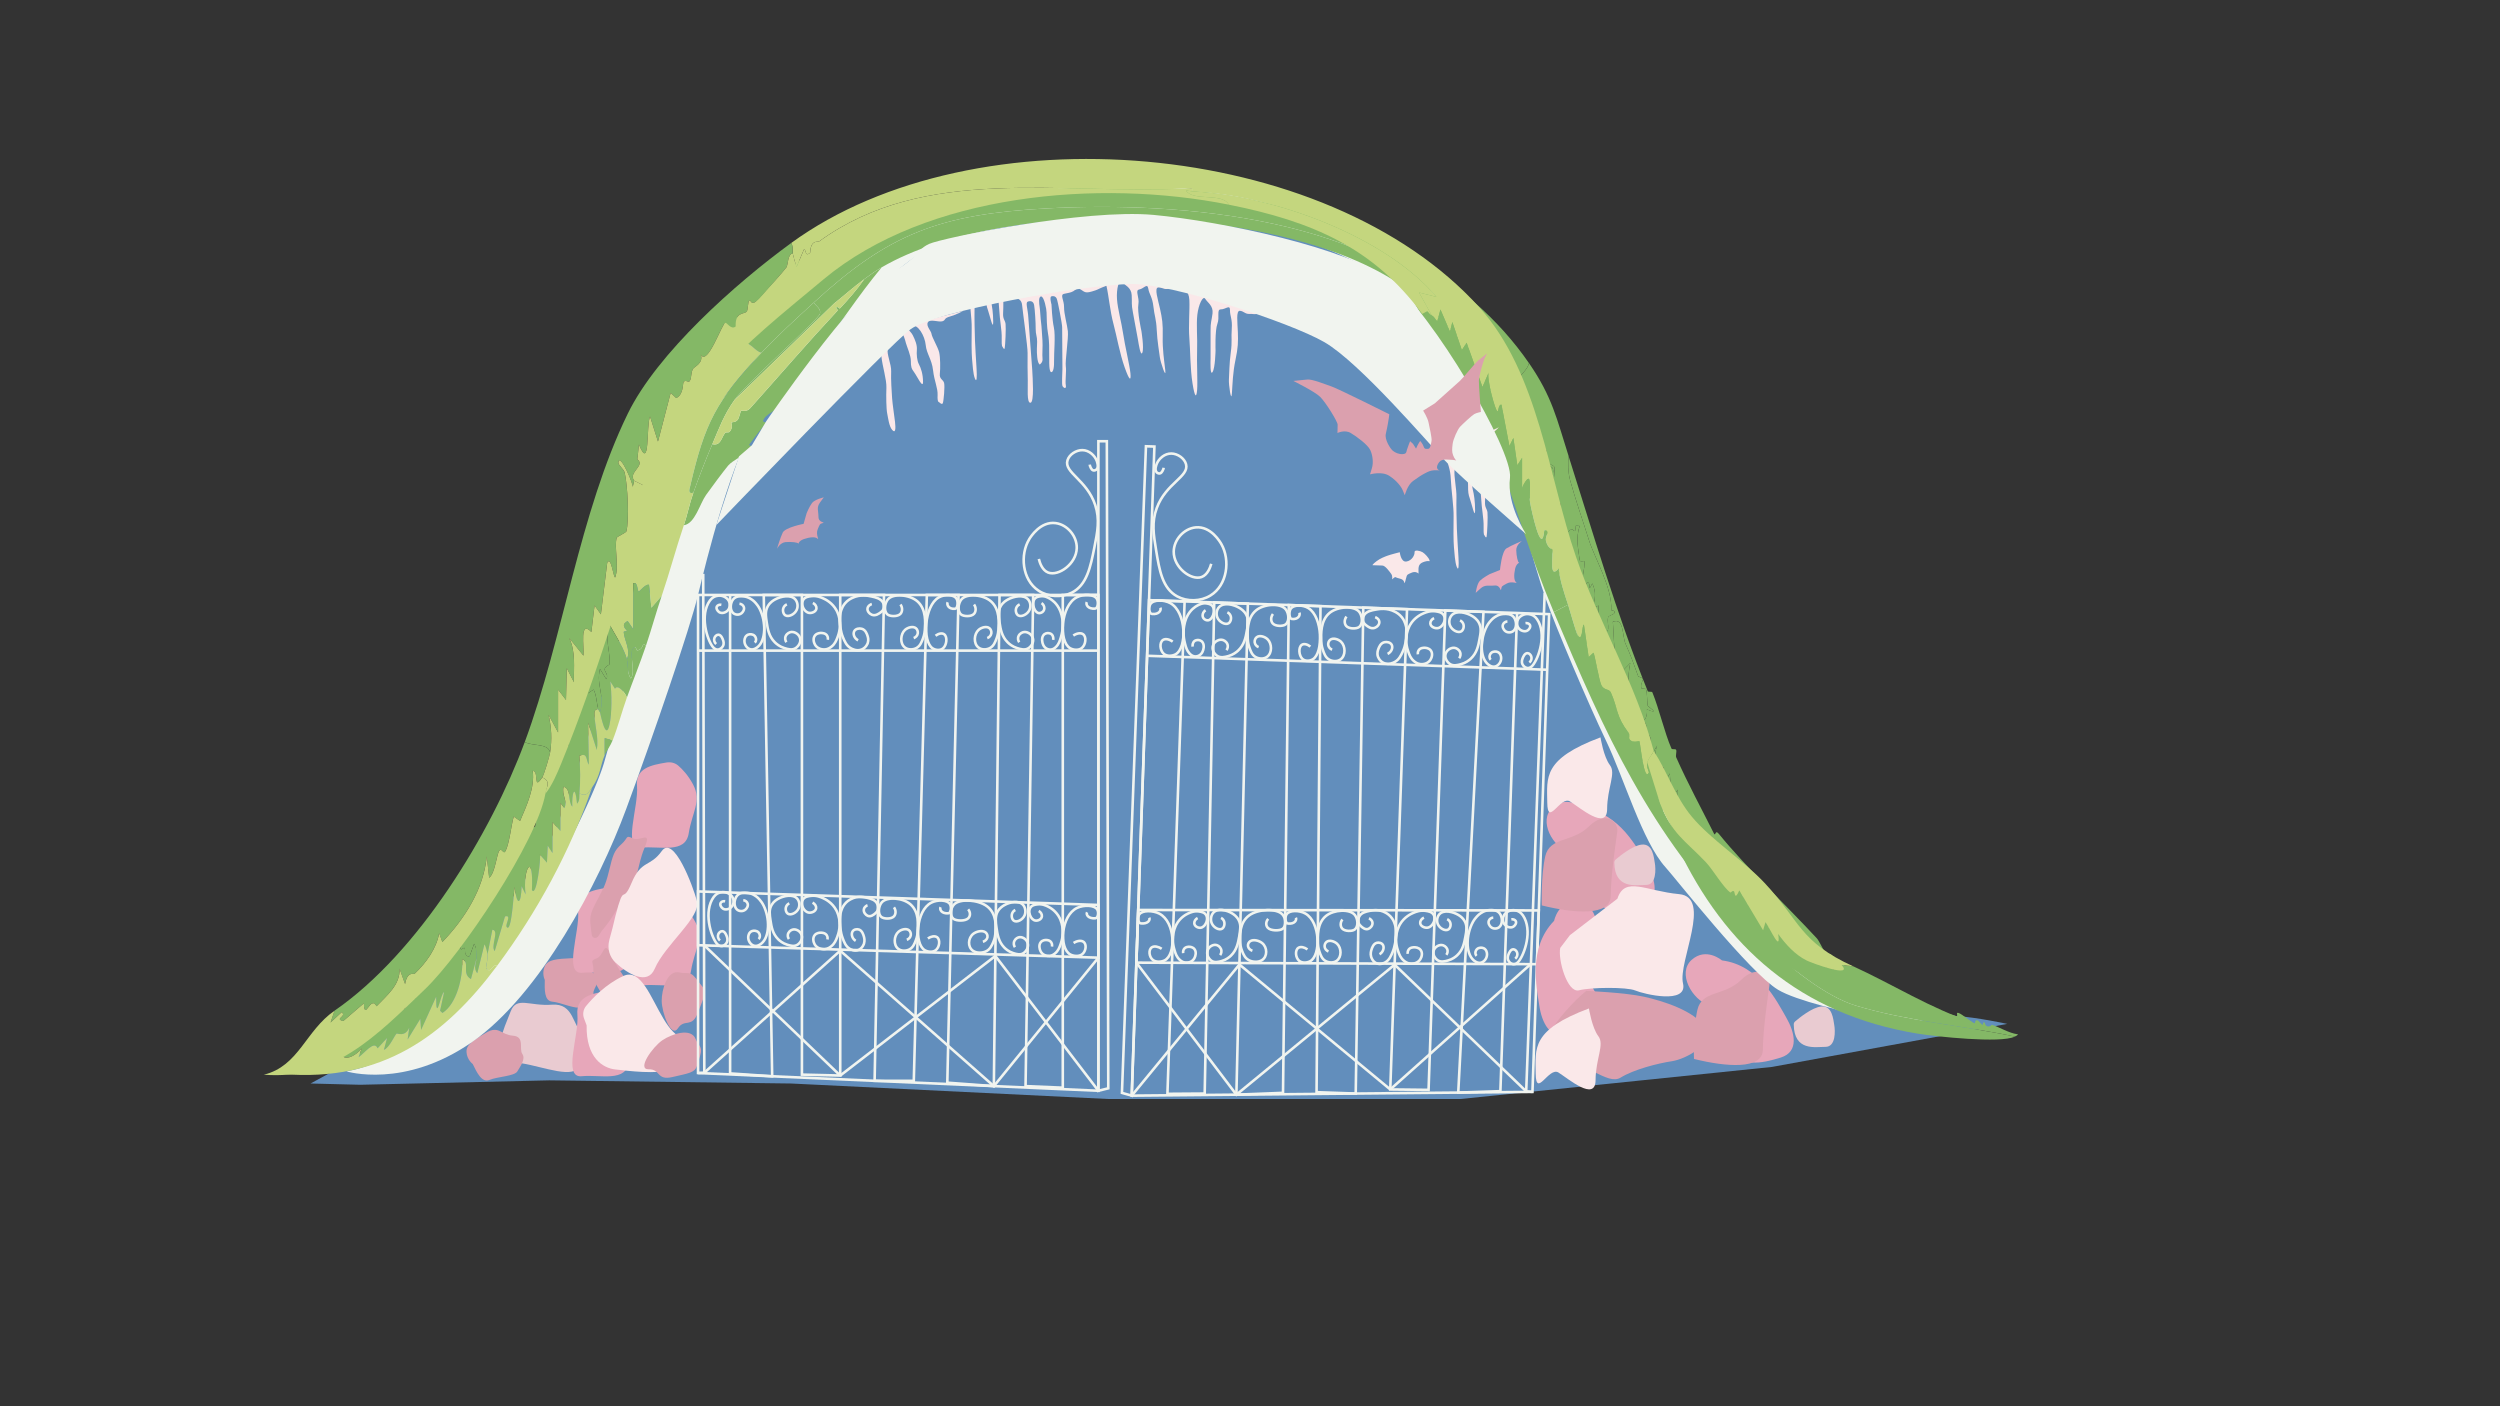 <?xml version="1.0" encoding="UTF-8"?>
<svg id="Camp.fr" xmlns="http://www.w3.org/2000/svg" viewBox="0 0 1920 1080">
  <rect x="0" y="0" width="1920" height="1080" fill="#333333" stroke="none"/>
  <defs>
    <style>
      .cls-1 {
        fill: #e7a7ba;
      }

      .cls-2 {
        fill: #628ebc;
      }

      .cls-3 {
        fill: #fae8e9;
      }

      .cls-4 {
        fill: #dba0ae;
      }

      .cls-5 {
        fill: #84b866;
      }

      .cls-6 {
        fill: #f1f4ef;
      }

      .cls-7 {
        fill: none;
        stroke: #f1f4ef;
        stroke-miterlimit: 10;
        stroke-width: 2px;
      }

      .cls-8 {
        fill: #c4d67e;
      }

      .cls-9 {
        fill: #e9cbd1;
      }
    </style>
  </defs>
  <g id="Cave">
    <path class="cls-2" d="M261.77,819.42s69.61-48.34,90.5-74.41c20.89-26.06,65.56-87.74,74.09-107.29,8.53-19.55,55.64-161.3,61.06-187.51,5.43-26.2,37.24-128.81,50.52-148.34s67.7-79.67,90.34-95.23c22.63-15.55,113.96-60.11,140.89-61.12,26.93-1.01,158.73-2.55,178.47,6.54,19.74,9.09,109.31,48.57,126.58,61.45s86.92,76.43,93.39,95.8c6.47,19.37,29.88,101.35,34.09,121.92,4.21,20.57,38.56,113.95,43.49,125.3s25.26,63.98,31.05,73.86c5.79,9.88,34.87,44.25,42.35,52.49,7.49,8.24,35.52,39.36,52.81,51.69,17.29,12.33,113.5,44.49,130.41,45.64,16.91,1.15,39.74,6.13,39.74,6.13l-180.66,33.06-239.11,24.62h-270.87l-243.37-11.89-185.73-2.42-145.13,3.39-38.16-.97,23.24-12.72Z"/>
    <path class="cls-9" d="M387.76,787.95c-6.53,17.96-7.27,27.83,7.09,28.11,14.36.27,40.12,11.75,47.98,5.31,7.86-6.44,12.07-23.93,4.42-28.46s-6.19-22.63-23.35-21.31c-17.16,1.32-27.05-6.59-31.6,4.89l-4.54,11.47Z"/>
    <path class="cls-4" d="M418.39,752.53c-.12,7.13-.61,16.25,5.86,16.77s18.35,6.31,21.97,4.01,10.2-5.39,9.55-10.12c-.65-4.74,8.05-10.84.05-15.78-8-4.95-5.97-12.1-17.04-11.51s-18.06.89-20.45,6.36.06,10.27.06,10.27Z"/>
    <path class="cls-4" d="M363.05,817.16c3.16,6.39,6.93,14.72,12.91,12.2,5.99-2.51,19.2-2.83,21.36-6.53,2.16-3.7,6.59-9.47,3.83-13.38-2.76-3.91,2.17-13.32-7.21-14.04-9.38-.72-10.86-8-20.42-2.39s-15.63,9.09-15.24,15.04c.39,5.95,4.77,9.09,4.77,9.09Z"/>
    <path class="cls-1" d="M520.83,587.95c-2.39-2.05-5.61-2.88-8.84-2.36-12.23,2-23.99,4.38-22.77,18.29,1.37,15.66-11.45,48.57,3.24,47.12,14.69-1.45,33.96,4.97,36.48-11.06,2.52-16.03,10.13-24.69,3.4-37.38-3.79-7.14-8.29-11.85-11.5-14.62Z"/>
    <path class="cls-1" d="M475.61,684.03c-2.39-2.05-5.61-2.88-8.84-2.36-12.23,2-23.99,4.38-22.77,18.29,1.37,15.66-11.45,48.57,3.24,47.12,14.69-1.45,33.96,4.97,36.48-11.06,2.52-16.03,10.13-24.69,3.4-37.38-3.79-7.14-8.29-11.85-11.5-14.62Z"/>
    <path class="cls-1" d="M522.59,693.66c-2.39-2.05-5.61-2.88-8.84-2.36-12.23,2-23.99,4.38-22.77,18.29,1.37,15.66-11.45,48.57,3.24,47.12,14.69-1.45,33.96,4.97,36.48-11.06,2.52-16.03,10.13-24.69,3.4-37.38-3.79-7.14-8.29-11.85-11.5-14.62Z"/>
    <path class="cls-1" d="M475.06,763.49c-2.39-2.05-5.61-2.88-8.84-2.36-12.23,2-23.99,4.38-22.77,18.29,1.37,15.66-11.45,48.57,3.24,47.12,14.69-1.45,33.96,4.97,36.48-11.06,2.52-16.03,10.13-24.69,3.4-37.38-3.79-7.14-8.29-11.85-11.5-14.62Z"/>
    <path class="cls-4" d="M459.9,718.47c-1.78,2.88-5.18,2.35-5.5-.85-1.05-10.27-2.63-12.89,2.41-22.76,6.24-12.23,7.91-13.61,10.89-25.89,2.98-12.28,3.95-15.69,9.5-20.59,5.55-4.89,2.98-7.31,8.73-4.53,5.76,2.77,14.97-6.83,9.02,7.42-5.95,14.25-4.84,26.99-14.2,37.99s-6.83,10.12-13.84,19.66c-7.01,9.54-2.06,1.55-7.01,9.54h0Z"/>
    <path class="cls-4" d="M495.11,805.93c.89,3.26-1.82,5.39-4.38,3.44-8.21-6.25-11.22-6.88-14.99-17.3-4.67-12.91-4.54-15.07-11.48-25.63-6.94-10.56-8.76-13.6-8.55-21s-3.31-7.16,2.65-9.48c5.96-2.31,5.23-15.6,11.58-1.52,6.35,14.07,16.41,21.97,18.06,36.32,1.65,14.35,2.73,11.9,4.91,23.53,2.18,11.63-.28,2.56,2.18,11.63h0Z"/>
    <path class="cls-3" d="M908.61,222.3s4.45.38,4.82,8.12-.79,19.59,0,29.37.61,23.24,2.41,34.57,3.02,11.21,3.54,5.25c.53-5.96-.35-22.05,0-30.88s-.71-19.17.17-26.96c.88-7.79,4.32-15.14,6.11-12.22s6.28,5.27,5.55,11.22c-.73,5.95-1.56,6.35-1.49,13.35s.06,18.32,0,21.2-.43,13.6,1.57,10.33c2-3.26,2.25-16.43,2.25-16.43,0,0-.53-15.45,1.42-20.56s-.82-11.13,2.68-11.06,7.07-3.98,6.99.55c-.09,4.53,1.93,6.83,1.37,14.23-.55,7.4.43,9.68-.76,18.3-1.19,8.62-1.15,17.06-1.43,20.76s1.76,18.36,2.29,10.75c.53-7.61.69-16.04,2.73-25.68s2.12-13.96,1.85-21.37c-.27-7.42-1.53-16.7,1.55-16.44s3.86,2.54,7.36,2.41,2.36.47,6.59-.08,7.33.54,7.33.54"/>
    <path class="cls-3" d="M843.56,212.56s4.45-.43,6.21,7.11c1.76,7.54,2.77,19.41,5.32,28.89s4.81,22.75,8.64,33.56c3.82,10.81,5,10.48,4.44,4.52-.56-5.96-4.34-21.62-5.6-30.37-1.25-8.75-4.17-18.72-4.72-26.55-.54-7.83,1.5-15.67,3.8-13.13s7.13,4.04,7.49,10.03c.36,5.99-.39,6.53.95,13.4,1.34,6.87,3.38,18.01,3.85,20.85.47,2.84,2.04,13.45,3.41,9.88s-.76-16.57-.76-16.57c0,0-3.32-15.1-2.32-20.47.99-5.38-2.82-10.8.63-11.37s6.24-5.2,6.97-.73,3.13,6.37,3.93,13.74c.8,7.38,2.18,9.44,2.57,18.14.39,8.7,1.96,16.99,2.36,20.68.4,3.69,5.05,17.74,4.2,10.16-.86-7.58-2.22-15.91-1.97-25.75.26-9.84-.44-14.11-2.05-21.35-1.61-7.24-4.53-16.15-1.45-16.45s4.26,1.8,7.68,1.03c3.42-.77,2.41.03,6.46-1.27,4.05-1.3,7.31-.8,7.31-.8"/>
    <g>
      <polygon class="cls-7" points="1189.73 471.67 1176.92 838.57 869.17 841.46 882.46 460.94 1189.73 471.67"/>
      <line class="cls-7" x1="1188.24" y1="514.37" x2="880.97" y2="503.64"/>
      <polygon class="cls-7" points="1181.79 699.2 874.15 698.86 872.74 739.31 1180.35 740.49 1181.79 699.2"/>
      <polyline class="cls-7" points="1165.12 470.81 1152.3 838.02 1119.93 839.11 1139.31 469.91 1110 468.88 1097.14 837.02 1067.72 836.69 1080.6 467.86 1047 466.68 1041.19 839.85 1011.12 838.8 1014.13 465.53 989.79 464.68 985.35 839.31 949.54 840.71 958.35 463.59 932.53 462.68 925.2 839.86 896.58 840.07 909.78 461.89 882.46 460.94"/>
      <polygon class="cls-7" points="886.58 342.95 869.17 841.46 861.65 839.33 880.09 342.73 886.58 342.95"/>
      <polyline class="cls-7" points="1186.33 455.3 1172.12 838.16 1176.92 838.57"/>
      <g>
        <path class="cls-7" d="M1171.58,478.56c1.48-.17,2.84.38,3.38,1.37.82,1.51-.55,3.5-1.86,4.31-1.99,1.22-4.75.31-6.3-1.23-2.45-2.43-1.48-6.01-1.41-6.25.89-3.06,3.71-4.25,4.43-4.56,3.27-1.39,6.3-.13,7.1.25,1.28.59,3.12,1.88,4.79,5.24,6.09,12.29-1.24,30.52-5.41,34.14-.35.3-1.37,1.19-2.77,1.23-1.77.05-3.54-1.26-4.3-2.93-.87-1.91-.18-3.73.18-4.66.27-.71,1.49-3.9,3.66-3.86,1.35.02,2.5,1.29,2.93,2.48.57,1.6.01,3.49-1.45,4.75"/>
        <path class="cls-7" d="M1157.69,477.28c-1.56.1-2.91,1.03-3.42,2.4-.74,1.97.6,3.92,1.5,4.76,1.83,1.69,4.74,1.56,6.43.22,2.82-2.23,2.67-7.77.37-10.68-2.14-2.71-5.68-2.55-7.68-2.45-4.04.19-6.86,2.34-8.02,3.25,0,0-2.83,2.22-4.86,5.94-5.3,9.72-5.58,23.83.49,29.22.57.5,2.96,2.63,5.71,1.97,2.41-.58,4.49-3.14,4.66-5.97.03-.48.17-2.8-1.42-4.36-1.51-1.49-3.48-1.2-3.9-1.14-.56.08-1.64.24-2.51,1.2-.8.89-1.37,2.4-.92,3.78.19.6.53,1.01.76,1.25"/>
        <path class="cls-7" d="M1121.33,476.45c.48.25,1.71.97,2.37,2.44.98,2.2.16,4.99-1.43,5.99-2.46,1.55-7.19-.86-8.67-4.5-1.07-2.64-.5-5.89,1.31-7.88,3.63-3.99,11.37-2.01,15.61.55,1.21.73,3.61,2.21,5.22,5.13,2.18,3.96,1.43,7.9.5,12.83-.93,4.94-1.99,10.5-6.71,14.89-1.3,1.2-3.84,3.21-7.52,4.21-2.65.72-5.98,1.62-8.66-.3-2.14-1.53-4.22-4.8-2.99-8.05,1.16-3.07,4.84-4.99,7.75-3.96,1.61.57,3.37,2.17,3.54,4.38.13,1.67-.71,2.93-1.01,3.35"/>
        <path class="cls-7" d="M942.63,470.24c.48.25,1.71.97,2.37,2.44.98,2.2.16,4.99-1.43,5.99-2.46,1.55-7.19-.86-8.67-4.5-1.07-2.64-.5-5.89,1.31-7.88,3.63-3.99,11.37-2.01,15.61.55,1.21.73,3.61,2.21,5.22,5.13,2.18,3.96,1.43,7.9.5,12.83-.93,4.94-1.99,10.5-6.71,14.89-1.3,1.2-3.84,3.21-7.52,4.21-2.65.72-5.98,1.62-8.66-.3-2.14-1.53-4.22-4.8-2.99-8.05,1.16-3.07,4.84-4.99,7.75-3.96,1.61.57,3.37,2.17,3.54,4.38.13,1.67-.71,2.93-1.01,3.35"/>
        <path class="cls-7" d="M1101.37,474.71c-1.84.86-3,2.54-2.87,4.16.2,2.41,3.18,3.77,5.4,3.58,2.16-.19,3.48-1.85,3.92-2.42,1.5-1.9,2.42-5.12.97-7.54-1.35-2.26-4.08-2.67-6.1-2.98-4.18-.63-7.52.72-9.47,1.55-1.48.63-6.87,2.99-10.28,8.85-.18.32-.95,1.66-1.64,3.63-2.73,7.77-.53,14.58.22,16.81.86,2.55,1.8,5.22,4.39,7.37.87.73,2.46,2.02,4.84,2.31,2.5.31,6.02-.46,7.84-3.33,1.16-1.83,1.94-4.98.23-7.18-1.5-1.93-4.03-2-4.58-2.02-.73-.02-3.33-.09-4.67,1.87-.85,1.25-.73,2.65-.66,3.16"/>
        <path class="cls-7" d="M925.88,468.68c-1.45.87-2.37,2.56-2.28,4.18.14,2.4,2.47,3.75,4.21,3.54,1.7-.21,2.74-1.88,3.1-2.45,1.19-1.92,1.93-5.14.82-7.54-1.04-2.25-3.18-2.64-4.77-2.93-3.27-.6-5.9.78-7.44,1.62-1.17.64-5.42,3.04-8.13,8.93-.15.32-.76,1.66-1.31,3.64-2.2,7.79-.53,14.58.05,16.8.66,2.54,1.38,5.2,3.39,7.34.68.72,1.92,2,3.78,2.28,1.96.29,4.73-.51,6.18-3.39.92-1.83,1.56-4.99.24-7.18-1.16-1.92-3.15-1.97-3.58-1.98-.57-.01-2.62-.06-3.68,1.9-.68,1.25-.59,2.66-.54,3.16"/>
        <path class="cls-7" d="M1056.13,473.97c.14.05,2.7.97,3.14,3.24.45,2.33-1.68,4.38-3.53,5.02-2.79.97-5.38-1.11-6.48-1.99-.82-.66-1.98-1.59-2.42-3.22-.56-2.1.44-3.94.68-4.37,1.74-3.17,5.81-3.91,9.1-4.5,2.67-.49,8.52-1.48,14.45,1.55,1.29.66,3.61,1.88,5.64,4.47,1.54,1.96,2.18,3.8,2.58,4.95,2.06,6.01.81,11.57,0,15.15-.36,1.6-.82,3.58-1.93,6.02-1.44,3.16-2.91,6.37-6.34,8.18-.79.41-4.62,2.44-8.46.63-3.24-1.52-4.26-4.72-4.35-5.01-.76-2.51-.03-4.61.35-5.64.5-1.38,1.63-4.47,4.56-5.21,1.92-.49,4.69.02,5.71,1.97,1.1,2.09-.01,5.45-3.16,7"/>
        <path class="cls-7" d="M1034.11,473.53c-1.77,2.32-1.78,5.34-.25,7.17,2.02,2.42,7.98,2.39,9.96.82,3.06-2.42,2.46-8.54.1-11.55-3.9-4.97-16.62-4.33-22.78.75-7.01,5.8-6.63,16.14-6.41,21.78.04,1.15.2,3.56,1.17,6.43,1.02,3.04,2.04,6.07,4.96,7.69,2.4,1.33,6.08,1.71,8.69-.18,4.1-2.96,3.84-10.23.37-13.56-2.12-2.03-6.13-3.26-8.33-1.51-1.05.84-1.7,2.36-1.52,3.88.2,1.65,1.36,3.08,3.01,3.73"/>
        <path class="cls-7" d="M977.64,471.56c-1.77,2.32-1.78,5.34-.25,7.17,2.02,2.42,7.98,2.39,9.96.82,3.06-2.42,2.46-8.54.1-11.55-3.9-4.97-16.62-4.33-22.78.75-7.01,5.8-6.63,16.14-6.41,21.78.04,1.15.2,3.56,1.17,6.43,1.02,3.04,2.04,6.07,4.96,7.69,2.4,1.33,6.08,1.71,8.69-.18,4.1-2.96,3.84-10.23.37-13.56-2.12-2.03-6.13-3.26-8.33-1.51-1.05.84-1.7,2.36-1.52,3.88.2,1.65,1.36,3.08,3.01,3.73"/>
        <path class="cls-7" d="M997.95,470.55c.79,1.92-.91,5.45-5.88,4.82-1.94-.25-2.3-5.21-.98-7.53,2.03-3.55,9.31-3.57,13.81-.77,11.02,6.85,11.45,34.34,3.38,39.25-2.37,1.44-5.91,1.65-8.01-.28-2.75-2.53-3.25-8.86-.54-10.76,1.67-1.17,4.35-.54,6.63,1.32"/>
        <path class="cls-7" d="M891.15,466.7c.89,1.92-.99,5.45-6.53,4.8-2.16-.25-2.59-5.22-1.12-7.53,2.25-3.54,10.35-3.53,15.38-.71,12.31,6.9,12.89,34.39,3.92,39.27-2.63,1.43-6.58,1.62-8.92-.31-3.08-2.54-3.66-8.87-.65-10.77,1.85-1.17,4.84-.52,7.39,1.35"/>
      </g>
      <path class="cls-7" d="M1160.72,706.01c1.48-.17,2.84.38,3.38,1.37.82,1.51-.55,3.5-1.86,4.31-1.99,1.22-4.75.31-6.3-1.23-2.45-2.43-1.48-6.01-1.41-6.25.89-3.06,3.71-4.25,4.43-4.56,3.27-1.39,6.3-.13,7.1.25,1.28.59,3.12,1.88,4.79,5.24,6.09,12.29-1.24,30.52-5.41,34.14-.35.3-1.37,1.19-2.77,1.23-1.77.05-3.54-1.26-4.3-2.93-.87-1.91-.18-3.73.18-4.66.27-.71,1.49-3.9,3.66-3.86,1.35.02,2.5,1.29,2.93,2.48.57,1.6.01,3.49-1.45,4.75"/>
      <path class="cls-7" d="M1146.83,704.72c-1.56.1-2.91,1.03-3.42,2.4-.74,1.97.6,3.92,1.5,4.76,1.83,1.69,4.74,1.56,6.43.22,2.82-2.23,2.67-7.77.37-10.68-2.14-2.71-5.68-2.55-7.68-2.45-4.04.19-6.86,2.34-8.02,3.25,0,0-2.83,2.22-4.86,5.94-5.3,9.72-5.58,23.83.49,29.22.57.5,2.96,2.63,5.71,1.97,2.41-.58,4.49-3.14,4.66-5.97.03-.48.17-2.8-1.42-4.36-1.51-1.49-3.48-1.2-3.9-1.14-.56.08-1.64.24-2.51,1.2-.8.89-1.37,2.4-.92,3.78.19.6.53,1.01.76,1.25"/>
      <path class="cls-7" d="M1111.44,705.89c.45.24,1.6.92,2.21,2.3.91,2.08.15,4.71-1.34,5.66-2.3,1.47-6.73-.81-8.11-4.25-1-2.49-.47-5.56,1.23-7.43,3.4-3.77,10.63-1.9,14.6.51,1.14.69,3.38,2.09,4.88,4.84,2.04,3.74,1.34,7.45.46,12.11-.88,4.66-1.86,9.91-6.28,14.05-1.21,1.14-3.59,3.03-7.03,3.97-2.48.68-5.59,1.53-8.1-.28-2-1.44-3.94-4.53-2.79-7.6,1.09-2.9,4.53-4.71,7.26-3.74,1.5.54,3.15,2.05,3.31,4.13.12,1.58-.66,2.77-.95,3.16"/>
      <path class="cls-7" d="M937.78,704.91c.45.24,1.6.95,2.21,2.4.91,2.17.14,4.91-1.35,5.9-2.31,1.53-6.74-.83-8.12-4.42-1-2.59-.46-5.79,1.24-7.75,3.41-3.93,10.65-1.99,14.63.51,1.14.72,3.38,2.17,4.88,5.04,2.04,3.9,1.33,7.77.45,12.63-.88,4.86-1.88,10.34-6.31,14.66-1.22,1.19-3.6,3.17-7.05,4.15-2.48.71-5.6,1.6-8.11-.28-2-1.5-3.94-4.72-2.79-7.92,1.09-3.03,4.55-4.92,7.27-3.91,1.51.56,3.15,2.13,3.31,4.31.12,1.64-.67,2.88-.96,3.3"/>
      <path class="cls-7" d="M1093.58,704.74c-1.84.86-3,2.54-2.87,4.16.2,2.41,3.18,3.77,5.4,3.58,2.16-.19,3.48-1.85,3.92-2.42,1.5-1.9,2.42-5.12.97-7.54-1.35-2.26-4.08-2.67-6.1-2.98-4.18-.63-7.52.72-9.47,1.55-1.48.63-6.87,2.99-10.28,8.85-.18.32-.95,1.66-1.64,3.63-2.73,7.77-.53,14.58.22,16.81.86,2.55,1.8,5.22,4.39,7.37.87.73,2.46,2.02,4.84,2.31,2.5.31,6.02-.46,7.84-3.33,1.16-1.83,1.94-4.98.23-7.18-1.5-1.93-4.03-2-4.58-2.02-.73-.02-3.33-.09-4.67,1.87-.85,1.25-.73,2.65-.66,3.16"/>
      <path class="cls-7" d="M919.77,705.05c-1.63.83-2.67,2.47-2.56,4.03.17,2.33,2.81,3.64,4.79,3.45,1.92-.19,3.09-1.8,3.49-2.35,1.34-1.85,2.16-4.97.88-7.3-1.19-2.18-3.62-2.57-5.41-2.87-3.71-.6-6.67.72-8.41,1.52-1.32.61-6.11,2.91-9.15,8.6-.16.31-.85,1.61-1.47,3.52-2.44,7.53-.51,14.11.15,16.27.76,2.46,1.59,5.04,3.88,7.13.77.7,2.18,1.95,4.29,2.23,2.22.29,5.35-.46,6.97-3.25,1.03-1.77,1.73-4.83.23-6.95-1.32-1.87-3.58-1.93-4.06-1.94-.65-.02-2.96-.08-4.15,1.82-.76,1.21-.65,2.57-.59,3.06"/>
      <path class="cls-7" d="M1051.33,705.29c.12.05,2.34.94,2.7,3.15.38,2.28-1.48,4.29-3.08,4.92-2.42.96-4.66-1.07-5.6-1.92-.71-.64-1.71-1.54-2.09-3.15-.48-2.06.4-3.86.61-4.28,1.52-3.1,5.05-3.85,7.9-4.44,2.32-.49,7.39-1.48,12.52,1.46,1.11.64,3.12,1.83,4.87,4.35,1.32,1.91,1.88,3.71,2.21,4.84,1.76,5.87.66,11.32-.06,14.82-.32,1.57-.72,3.5-1.7,5.9-1.26,3.09-2.55,6.24-5.52,8.03-.68.41-4.01,2.4-7.33.65-2.8-1.48-3.68-4.6-3.75-4.88-.65-2.45,0-4.51.32-5.52.44-1.35,1.43-4.38,3.97-5.12,1.67-.48,4.06,0,4.95,1.9.94,2.04-.03,5.34-2.77,6.86"/>
      <path class="cls-7" d="M1030.98,706.15c-1.72,2.24-1.73,5.15-.24,6.92,1.97,2.34,7.77,2.31,9.7.8,2.98-2.34,2.4-8.24.1-11.15-3.8-4.8-16.19-4.19-22.18.72-6.83,5.59-6.45,15.57-6.24,21.02.04,1.11.2,3.43,1.14,6.2,1,2.94,1.99,5.86,4.84,7.42,2.34,1.29,5.92,1.65,8.46-.17,4-2.85,3.74-9.87.35-13.08-2.07-1.96-5.97-3.15-8.11-1.46-1.03.81-1.66,2.28-1.48,3.75.2,1.59,1.32,2.97,2.93,3.6"/>
      <path class="cls-7" d="M973.98,705.69c-1.96,2.23-1.95,5.15-.24,6.92,2.26,2.35,8.9,2.35,11.11.84,3.4-2.32,2.7-8.23.06-11.15-4.37-4.82-18.55-4.27-25.38.61-7.79,5.56-7.3,15.54-7.04,20.99.05,1.11.25,3.44,1.34,6.21,1.16,2.94,2.31,5.87,5.57,7.45,2.69,1.3,6.78,1.68,9.69-.12,4.56-2.83,4.23-9.85.34-13.08-2.37-1.97-6.84-3.18-9.29-1.5-1.17.8-1.89,2.27-1.67,3.74.23,1.59,1.53,2.98,3.37,3.61"/>
      <path class="cls-7" d="M995.24,704.79c.83,1.79-.92,5.09-6.13,4.48-2.03-.24-2.43-4.87-1.05-7.03,2.11-3.31,9.71-3.3,14.43-.66,11.54,6.44,12.09,32.11,3.68,36.66-2.47,1.33-6.17,1.52-8.37-.29-2.89-2.37-3.43-8.28-.61-10.05,1.74-1.09,4.54-.49,6.93,1.26"/>
      <path class="cls-7" d="M882.64,704.79c.89,1.76-.97,4.98-6.52,4.37-2.16-.24-2.6-4.78-1.14-6.89,2.24-3.24,10.34-3.2,15.38-.61,12.33,6.35,12.99,31.49,4.03,35.93-2.63,1.3-6.57,1.47-8.92-.31-3.09-2.33-3.68-8.12-.68-9.85,1.85-1.06,4.84-.46,7.39,1.25"/>
      <polyline class="cls-7" points="1172.12 838.16 1071.07 740.87 949.54 840.71 872.74 739.31"/>
      <line class="cls-7" x1="1175.53" y1="740.47" x2="1067.72" y2="836.69"/>
      <polyline class="cls-7" points="1067.72 836.69 951.87 740.76 869.17 841.46"/>
    </g>
    <path class="cls-1" d="M1322.46,737.59c28.78,3.67,42.4,31.87,49.21,43.58,6.81,11.71,10.35,26.59-4.1,31.05-14.45,4.46-32.88,8.63-35.3-9.3-2.42-17.93-6.43-26.56-19.62-30.8-13.19-4.24-24.72-24.77-13.53-34.88,11.18-10.1,23.34.35,23.34.35Z"/>
    <path class="cls-1" d="M1193.56,707.19c-20.26,20.77-13.39,51.32-11.44,64.73,1.94,13.41,8.43,27.26,22.52,21.77,14.09-5.49,31.12-13.69,21.86-29.23-9.26-15.55-11.48-24.8-3.79-36.32,7.69-11.53,3.95-34.77-11.09-35.73-15.04-.96-18.06,14.78-18.06,14.78Z"/>
    <path class="cls-1" d="M1215.64,620.6c28.78,3.67,42.4,31.87,49.21,43.58,6.81,11.71,10.35,26.59-4.1,31.05-14.45,4.46-32.88,8.63-35.3-9.3-2.42-17.93-6.43-26.56-19.62-30.8-13.19-4.24-24.72-24.77-13.53-34.88,11.18-10.1,23.34.35,23.34.35Z"/>
    <path class="cls-4" d="M1218.26,760.98c-19.2,15.62-49.69,54.99-24.99,54.02,24.7-.97,41.03,18.97,51.33,12.62,10.3-6.34,28.52-10.96,39.47-12.62,10.95-1.67,32.98-13.6,25.23-26.1-7.75-12.5-32.31-20.24-46.79-23.43-14.47-3.19-44.25-4.48-44.25-4.48Z"/>
    <path class="cls-3" d="M1198.28,727.95c-1.96,8.83,5.36,34.95,14.4,32.6,9.04-2.35,36.72-2.61,43.22.15,6.5,2.76,40.53,11.05,36.64-5.49-3.9-16.55,22.74-66.14-2.97-68.52-25.72-2.38-41.7-14.1-47.41,3.52l-36.49,28.01-7.38,9.74Z"/>
    <path class="cls-4" d="M1184.11,695.36c24.64,6.11,52.85,8.47,52.93-7.25.08-15.72,3.89-41.19,5.02-49.2,1.13-8.01-9.19-16.71-21.81-4.19-12.62,12.52-30.08,7.75-33.51,22.97-3.43,15.22-2.63,37.66-2.63,37.66Z"/>
    <path class="cls-4" d="M1300.97,813.27c24.64,6.11,52.85,8.47,52.93-7.25.08-15.72,3.89-41.19,5.02-49.2,1.13-8.01-9.19-16.71-21.81-4.19-12.62,12.52-30.08,7.75-33.51,22.97-3.43,15.22-2.63,37.66-2.63,37.66Z"/>
    <path class="cls-3" d="M1229.16,566.3c-44.46,16.66-41.07,30.7-40.86,50.04.21,19.34,10.05-5.49,17.5-.82,7.45,4.66,28.37,22.67,28.47,5.93.1-16.73,7.04-27.44,2.15-33.84s-7.25-21.31-7.25-21.31Z"/>
    <path class="cls-3" d="M1220.28,774.49c-44.46,16.66-41.07,30.7-40.86,50.04.21,19.34,10.05-5.49,17.5-.82,7.45,4.66,28.37,22.67,28.47,5.93.1-16.73,7.04-27.44,2.15-33.84-4.9-6.4-7.25-21.31-7.25-21.31Z"/>
    <path class="cls-9" d="M1240.81,660.16c-.66.57-1.03,1.41-1.01,2.28.28,20.75,16.48,17.18,24.36,17.2,8.05.02,7.52-12.42,6.75-16.75-.77-4.34-1.49-15.13-10.03-14.24-7.08.74-16.92,8.79-20.07,11.51Z"/>
    <path class="cls-9" d="M1378.61,784.51c-.66.57-1.03,1.41-1.01,2.28.28,20.75,16.48,17.18,24.36,17.2,8.05.02,7.52-12.42,6.75-16.75-.77-4.34-1.49-15.13-10.03-14.24-7.08.74-16.92,8.79-20.07,11.51Z"/>
    <path class="cls-3" d="M450.53,787.5c-.45,24.83,12.38,32.8,22.09,33.85,9.71,1.05,31.65,4,43.84,0,12.19-4,29.51-19.92,9.31-23.76-6.43-1.22-11.54-7.45-16.15-15.09-9.87-16.34-17.44-39.12-30.82-32.97-13.59,6.25-23.76,17.08-28.74,23.15-2.14,2.61-2.73,6.25-1.53,9.45l2,5.36Z"/>
    <path class="cls-4" d="M526.73,747.27c-1.55.06-3.1.02-4.6-.37-9.74-2.48-13.99,13.21-13.95,21.74.04,9.1,7.35,28.92,12.44,21.13,5.09-7.79,10.66.11,15.23-11.73,4.57-11.84,7.16-16.1,3.31-20.69s-5.72-8.05-8.54-9.4c-1.27-.61-2.7-.73-3.89-.68Z"/>
    <path class="cls-4" d="M536.68,802.23c-.93-1.24-1.77-2.55-2.3-4-3.46-9.44-18.8-4.07-25.81.78-7.48,5.18-19.71,22.41-10.4,22.21,9.3-.2,5.94,8.86,18.29,5.94,12.35-2.92,17.32-3.19,18.94-8.96s3.41-9.27,2.93-12.36c-.22-1.39-.92-2.64-1.64-3.59Z"/>
    <path class="cls-3" d="M467.94,722.05c-1.69,6.3.15,12.97,4.83,17.29,9.2,8.5,24.47,17.76,30.02,4.72,7.84-18.42,35.72-39.76,32.5-51.94-3.22-12.18-18.03-51.17-27.03-38.54-9,12.63-15.72,6.59-23.18,24.41-7.46,17.82-5.37-1.81-12.44,25.51l-2.27,9.42-2.45,9.13Z"/>
    <path class="cls-6" d="M1510.93,795.12c-10.51.66-69.39-26.63-77.6-27.86-57.48-8.58-65.08-59.4-111.5-95.44-53.05-41.19-64.96-132.07-94.23-189.32-29.26-57.25-34.3-158.75-73.69-213.14-39.39-54.39-89.25-85.45-155.84-107.91-66.59-22.45-184.44-28.76-272.24,0-87.8,28.76-146.39,118.46-173.76,148.23-27.37,29.77-77.61,241.45-88.4,276.94-10.78,35.49-95.36,217.53-197.58,236.2,0,0,44.44,13.74,96.54-22.58,52.1-36.32,97.33-122.09,118.3-178.96,20.98-56.86,49.02-138.69,55.17-164.34,6.15-25.64,25.43-104.9,48.93-141.7,23.5-36.8,102.55-111.17,128.52-125.04,25.98-13.87,127.56-28.79,160.24-25.36,32.68,3.43,79.7,5.13,119.55,17.23s81.41,33.89,98.14,59.92c16.73,26.03,49.51,69.48,60.42,101.13,10.91,31.65,26.94,93.45,35.14,116.47,8.2,23.02,32.56,80.4,46.38,109.24s27.97,77.62,45.66,97.18c7.82,8.65,64.8,81.15,86.5,94.15,27.41,16.43,145.36,34.96,145.36,34.96Z"/>
    <path class="cls-5" d="M677.13,205.32c-17.92,21.57-33.07,45.03-49.83,67.34-9.38,12.48-19.2,27.07-29.17,39.61-3.05,3.84-11.18,6.13-12.15,11.32l2.43,1.13c-4.42,5.26-8.73,10.91-12.76,16.41-1.21,1.65,2.31,1.07,1.82,1.7-5.3,6.84-14.85,10.67-18.23,14.71-3.42,4.09-12.55,16.34-17.02,22.63-4.82,6.8-8.48,22.08-17.02,23.2,2.74-8.08,4.4-16.8,7.29-24.9,4.44-12.42,9.38-25.18,14.59-37.35,6.51,1.59,6.95-5.19,9.72-8.49.96-1.15,2.7.02,3.65-1.13,2.89-3.5.98-6.52,1.22-6.79.82-.95,2.81.06,4.86-2.26,1.1-1.24,2.19-6.51,2.43-6.79.88-.99,3.98,1.44,7.29-2.26,21.83-24.4,43.9-50.1,66.85-74.69.85-.91-1.3-2.17-1.22-2.26,1.6-1.71,2.94.67,3.04.57,6.8-7.25,13.27-14.62,18.84-22.63,4.37-3.22,8.62-6.28,13.37-9.05Z"/>
    <path class="cls-5" d="M1289.72,646.69c22.79,38.73,90.74,112.08,135.53,125.62,39.48,11.94,81.8,15.21,122.16,23.77-10.56,5.44-61.36-.07-74.75-2.26-90.35-14.81-148.32-67.19-184.14-143.16-.96-2.04-3.2-3.95,1.22-3.96Z"/>
    <path class="cls-5" d="M1101.33,240.4c19.44,31.13,47.68,58.46,61.99,92.23,6.99,16.5,9.96,34.67,15.8,51.49l-6.08-1.7c-23.78-56.37-63.26-104.97-92.38-160.14,7.3,5.41,14.2,11.87,20.66,18.11Z"/>
    <path class="cls-5" d="M1174.25,278.88c-1.16,5.14-5.86,7.82-8.51,13.01-.96,1.88-1.28,14.03-6.08,11.88-.36-.66-1.74-2.33-2.43-3.4-6.42-16.73-19.22-37.1-31.6-51.49-69.97-81.32-216.96-94.45-321.49-88.84-82.73,4.44-121.84,19.6-179.28,72.43-13.56,12.47-27.57,25.13-40.11,38.48-4.79-1.27-8.12-7.61-13.37-7.92-19.45,15.28-15.59-19.09-14.31-15.16,1.32-7.49,33.44-3.2,34.97-4.65.27-.26-19.67-2.71-18.53-3.86,1.31-1.31,19.22-21.02,20.07-21.85,36.61-36.02,53.81-31.67,106.03-49.55,152.18-52.11,380.86-25.23,474.64,110.91Z"/>
    <path class="cls-8" d="M584.75,270.96c-34.6,36.82-43.42,53.58-54.7,102.42-.48,2.07-2.16,6.19,2.43,5.09-2.89,8.09-4.56,16.82-7.29,24.9-6.1,18-10.93,36.39-17.02,54.32l-7.9,9.05-1.82-17.54c-2.22-1.27-7.46,5.26-7.9,5.09-1.27-.48-.62-8.03-4.25-6.22v35.08l-4.25-6.22c-6.1,3.24-.59,6.91-.61,7.36-.03.85-2.48.3-2.43,1.13.37,6.3,5.64,13.6,2.43,20.94-2.98-11.72-14.36-25.93-15.8-32.82-2.2-10.5,2.11-5.51,2.43-7.36.21-1.21-2.07-6.05-1.22-9.05.19-.67,6.72-3.4,3.65-11.32l3.65,2.26c-4.56-9.01,7.05-10.72,1.22-21.5l4.86,2.26c-4.22-10.44,4.63-9.11,1.22-19.24l3.65,1.13c1.68-3.53-4.29-16.57,2.43-11.32l.61-9.62,3.04,3.96v-13.58l3.65,3.4-1.22-12.45,3.65,2.26.61-13.01,3.04,5.09c.57-3.25-.8-8.46,0-11.32.51-1.81,3.37,1.15,3.65,0,.33-1.38-.89-16.7,1.82-15.28l.61,6.22c4.26-.24,1.13-9.03,2.43-12.45.7-1.84,3.13,1.13,3.65,0,.41-.91.48-5.52,1.22-6.79,4.19-7.24,12.28-14.15,17.02-20.37.55-.72,1.22-6.4,2.43-7.92,1.33-1.68,1.08,2.78,2.43,1.13,3.36-4.07,2.35-5.59,8.51-11.32,1.51-1.4,1.3,2.12,1.82,1.7,3.42-2.75-15.47-4.22-14.35-5.47,4.63-5.19,22.61-4.18,25.9-7.54.19-.2.27-3.73,1.82-5.09.96-.84,2.63,1.94,3.65,1.13,1.26-1,3.06-9.34,7.9-9.05,5.25.31,8.58,6.65,13.37,7.92Z"/>
    <path class="cls-5" d="M1204.64,350.18c18.18,57.08,37.14,122.29,60.77,180.51.47,1.16,3.17-.02,3.65,1.13,5.26,12.88,9.35,31.05,14.59,43,.51,1.16,3.14-.03,3.65,1.13s-.53,4.46,0,5.66c8.9,20.07,19.53,39.58,29.17,58.85,1.3,1.72.64-3.7,3.65,0,21.48,26.43,51.48,54.48,75.36,80.35,1.66,1.8,5.96,11.15,7.29,12.45,1.7,1.66,2.93-.67,3.04-.57,6.41,6,10.67,9.38,18.84,14.71v6.22c4.24-5.37,4.8,4.88,4.25,5.09-2,.78-12.79-11.28-14.59-12.45-.45-.29-5.69,3.13-7.29-4.53v7.92l-6.08-10.19.61,6.22-3.04.57-5.47-16.41-1.82,6.22-3.65-12.45-1.22,11.32-4.86-10.19-2.43,4.53-6.69-16.41-2.43,4.53c-.7-14.32-6.73-7.95-11.55-15.28,2.4,26-6.63-4.32-10.33-9.62,2.81,20.12-4.44-4.57-6.69-10.75l.61,13.01c-2.2,4.05-6.74-19.97-7.9-19.8l-1.22,6.79-4.25-9.62,1.22,12.45c-4.39-.55-5.27-16.65-7.29-18.11-2.09-1.51.09,3.15-3.04,2.83-3.07-.31-5.29-23.62-5.47-27.73v21.5l-4.86-13.58-1.82,6.22-2.43-7.92-1.82,5.09c-2.77-2.74-2.78-29.23-6.69-26.6-1.92,1.3,1.68,8.9-3.04,7.36l-.61-14.15-4.25,8.49v-21.5l-4.86,6.79-1.22-19.24c-7.46,14.44-3.26-1.66-4.86-4.53-1.04-1.87-3.57,1.38-4.25.57-2.19-2.58-2.55-14.03-.61-17.54l-4.25,7.36c-2.67-3.64,2.68-17.7-5.47-15.84.03-3.22,2.43-5.89.61-9.05l-4.25,10.75c-.1-3.96.13-7.94,0-11.88,5.07.86,5.9-5.86,5.47-9.05,11.17,4.61.78-2.29.61-2.83-.43-1.32-.27-9.51-1.22-12.45-.36-1.13-3.28,0-3.65-1.13-.88-2.77,1.45-6.11,1.22-6.79-.52-1.51-3.43-1.68-3.65-2.26-3.48-9.62-5.35-15.1-9.72-24.9-2.61-5.85-1.05-20.46-9.72-16.98l2.43,43,10.94-11.32c-2.46,10.97-1.05,22.35-1.22,33.39-.04,2.74,1.45,4.08,1.22,6.22-8.49,4.44-6.67-17.4-8.51-19.24-1.32-1.32-2.39,2.5-3.65,1.13-3.81-4.15-3.22-14.31-4.86-19.24-.42-1.27-4.07.16-4.86-1.13-.4-.66-.53-10.97,1.22-12.45-7.99,6.71-4.36-2.72-4.86-3.4-1.39-1.86-2.98,1.28-3.65,0-1.46-2.81-2.27-6.1-3.65-9.05-2.56-5.5-5.08-18.25-7.29-23.77-1.84-4.58-4.93-3.85-6.08-6.79-.97-2.48.3-7.14,0-7.92-6.79-17.9-14.79-35.29-20.66-53.76l6.08-.57c-4.43-6.37,3.17-28.84,1.22-32.82-1.34-2.74-7.13-1.94-7.29-2.26-.35-.7-.99-16.38,2.43-11.32-3.8,9.52,5.52,10.57,6.08,12.45,1.1,3.69-4.28,34.58-.61,34.52,1.02-2.13,1.64-7.94,5.47-6.22-1.9,11.91,3.97,14.17,3.04,24.33,6.54-8.22,6.76-3.23,7.29-3.4,3.66-1.16-2.63-5.09,4.25-3.96-3.13,9.94-1.13,16.76,0,26.03.28,2.28,3.56.51,3.65,1.13.7,5.15-2.84,14.35-1.22,20.37,2.31,1.97,2.08-5.41,4.25-3.96,1.97,1.31-.69,8.28,3.04.57,3.18,6.84,2.28,12.22,0,19.24l4.86-2.26-1.22,20.37c12.93,2.8,7.03-5.51,8.51-11.32.35-1.38,4.55-2.04,4.86-3.4.53-2.3-2.47-1.47-2.43-2.26.78-17.18-12.92-40.1-17.02-53.19-4.79-15.29-10.52-31.48-14.59-46.4-1.64-6.02-1.62-12.51-1.22-18.67Z"/>
    <path class="cls-5" d="M1157.24,300.38c-7.71-11.97-43.87-48.35-55.91-59.98-6.46-6.24-13.37-12.7-20.66-18.11-89.42-66.27-307.63-72.85-403.54-16.98-4.75,2.77-9,5.84-13.37,9.05-8.17,6.02-15.2,12.42-23.09,18.67l-76.57,74.13c9.01-12.85,64.56-61.8,65.64-66.2.95-3.88-2.84-5.87-4.86-8.49,57.44-52.83,96.56-67.99,179.28-72.43,104.53-5.61,251.52,7.52,321.49,88.84,12.39,14.39,25.18,34.76,31.6,51.49Z"/>
    <path class="cls-5" d="M1424.64,747.41c3.79,2.48,9.5,7.11,12.76,9.05,1.14.68,2.32-1.2,2.43-1.13,1.36.84,3.8,5.87,4.86,5.66,1.48-.3-1.28-7.77,7.29,3.4,3.33.51-.76-3.36,1.22-3.4.96-.02,13.29,9.19,15.8,10.19.4.16.76-4.58,6.08,2.26,1.44-.34-4.21-9.59,7.29,2.26l1.22-3.4c4.06,4.86,10.55,5.64,18.23,7.92,2.97.88-.54-3.18,2.43-2.26,2.48.76,10.06,7.27,12.15,7.92.64.2.19-2.96,2.43-2.26.94.29,2.69,3.09,3.65,3.4s-.29-2.39,1.82-1.7c.17.05.08,2.26,1.82,2.83,2.32.76,3.46-1.19,3.65-1.13,5.52,1.72,13.11,6.49,20.06,7.36-.63.89-1.48,1.21-2.43,1.7-40.36-8.56-82.67-11.83-122.16-23.77-44.79-13.54-112.73-86.89-135.53-125.62-4.31-7.32-8.07-17.01-12.15-24.9-5.98-11.55-10.08-24.52-15.8-36.21,4.89-4.09,1.13-13.78,1.22-21.5,8.15-1.85,2.8,12.21,5.47,15.84l4.25-7.36c-1.94,3.51-1.58,14.96.61,17.54.69.81,3.21-2.43,4.25-.57,1.6,2.87-2.6,18.97,4.86,4.53l1.22,19.24,4.86-6.79v21.5l4.25-8.49.61,14.15c4.72,1.55,1.12-6.06,3.04-7.36,3.9-2.64,3.91,23.85,6.69,26.6l1.82-5.09,2.43,7.92,1.82-6.22,4.86,13.58v-21.5c.18,4.11,2.4,27.42,5.47,27.73,3.13.32.94-4.34,3.04-2.83,2.02,1.45,2.9,17.56,7.29,18.11l-1.22-12.45,4.25,9.62,1.22-6.79c1.16-.17,5.7,23.85,7.9,19.8l-.61-13.01c2.25,6.19,9.49,30.87,6.69,10.75,3.71,5.3,12.73,35.62,10.33,9.62,4.81,7.33,10.84.96,11.55,15.28l2.43-4.53,6.69,16.41,2.43-4.53,4.86,10.19,1.22-11.32,3.65,12.45,1.82-6.22,5.47,16.41,3.04-.57-.61-6.22,6.08,10.19v-7.92c1.6,7.66,6.85,4.23,7.29,4.53,1.8,1.17,12.59,13.23,14.59,12.45.54-.21-.02-10.47-4.25-5.09v-6.22Z"/>
    <path class="cls-5" d="M459.56,544.83c-2.64-.52-3.06,1.7-3.04,3.4.13,8.47,3.45,18.64,1.82,27.73l-6.69-20.94.61,32.25c-2.47-3.27-.58-9.58-7.29-6.79.62,9.64.93,19.22,0,28.86-.28,2.87.46,5.29-1.82,7.92-1.58-16.59-4.18-7.6-3.65,2.26-3.42-3.69-.91-14.06-6.69-15.28-1.55,6.67,3.33,10.69.61,16.41l-3.04-3.96v21.5l-6.08-6.79v23.77l-3.65-5.66-.61,13.01-5.47-6.22c1.13,1.55-2.56,33.71-6.08,27.16,1.48-30.27-7.34-16.37-4.86,3.4l-3.04-6.22c-.51,14.79-3.65,15.3-5.47.57-.41,2.13-2.24,36.75-6.08,30.56-1.11-1.8,4.23-9.51-1.22-7.92l-7.9,26.6c-3.41-3.79,3.86-15.85-1.82-16.41l-3.65,18.67c-.03-.4-1.51-6.81-2.43-7.36l-5.47,22.07c-3.41-3.81-.48-8.93-.61-11.32-.22-3.93.34-7.64-1.82-11.32l-3.65,10.19c-4.71-1.36-2.78-5.14-3.65-6.79-.56-1.06-2.34,1.82-3.04.57-1.23-2.21,1.86-4.82,2.43-7.36,3.18-14.07,4.45-4.83,6.08-8.49,2.89-6.49,2.57-4.15,4.86-7.92,1.56-2.56,1.72-6.9,3.65-10.19.7-1.18,2.56,1.88,3.65,0,.66-1.14-1.28-2.15-1.22-2.26,2.82-5.13,5.41-10.35,7.9-15.28l1.82,3.96c-.28-8.42,5.73-8.51,6.08-9.05,1.03-1.6.73-7.06,1.22-7.92,1.88-3.31,4.36-.13,4.86-1.13,1.54-3.08.2-18.02,4.86-7.92.78-7.55,2.85-16.63,10.94-20.37.67-4.06,3.47-14.91,4.86-18.11.98-2.25-2.22-5.4-1.82-6.33.85-1.99,5.84-4.08,6.69-6.12,3.05-7.36,10.33-18.79,12.15-23.77,1.2-3.26-2.7-7.57,3.65-7.92.02-13.24,8.48-22.46,7.29-33.95l3.65,1.13c-1.19-3.39-3.21-10.93,1.22-13.01.19,1.18,1.81,4.94,3.04,5.66l4.25-2.83c2.36,4.62,2.32,11.03,3.65,15.28Z"/>
    <path class="cls-5" d="M1204.64,350.18c-.4,6.16-.42,12.66,1.22,18.67,4.07,14.92,9.8,31.11,14.59,46.4,4.1,13.09,17.79,36.01,17.02,53.19-.04.79,2.96-.03,2.43,2.26-.31,1.36-4.51,2.02-4.86,3.4-1.47,5.81,4.43,14.12-8.51,11.32l1.22-20.37-4.86,2.26c2.28-7.02,3.18-12.4,0-19.24-3.73,7.71-1.07.75-3.04-.57-2.17-1.45-1.94,5.93-4.25,3.96-1.62-6.02,1.92-15.22,1.22-20.37-.08-.62-3.37,1.15-3.65-1.13-1.13-9.27-3.13-16.09,0-26.03-6.88-1.13-.6,2.8-4.25,3.96-.53.17-.76-4.83-7.29,3.4.93-10.16-4.94-12.42-3.04-24.33-3.83-1.72-4.45,4.09-5.47,6.22-3.68.06,1.71-30.83.61-34.52-.56-1.88-9.88-2.93-6.08-12.45-3.42-5.06-2.79,10.62-2.43,11.32.16.32,5.95-.48,7.29,2.26,1.95,3.98-5.65,26.45-1.22,32.82l-6.08.57c-8.04-25.29-13.31-67.39-25.52-89.4,4.8,2.15,5.12-10,6.08-11.88,2.65-5.2,7.35-7.88,8.51-13.01,17.9,25.99,21.32,42.83,30.39,71.3Z"/>
    <path class="cls-5" d="M356.24,721.38c-.57,2.54-3.66,5.15-2.43,7.36.69,1.25,2.48-1.62,3.04-.57.87,1.65-1.06,5.43,3.65,6.79l3.65-10.19c2.17,3.68,1.61,7.39,1.82,11.32l-4.25,15.84c-7.56-4.39-.36-12.6-6.69-15.28.62,14.32-4.29,34.24-15.19,41.31l-1.82-1.7,3.04-14.15c-2.31-.58-6.16,25.24-6.08,3.4l-11.55,25.46-.61-8.49-9.72,15.84,1.22-9.05c-3.21,7.47-9.23,4.15-9.72,4.53-1.39,1.07-5.68,11.14-9.72,12.45l2.43-9.05-7.29,7.92c-2.64-6.56-10.06,3.9-14.59,6.79l2.43-6.79c-4.92,6.25-14.6,10.71-15.8,3.4l-15.8,10.19c-3.36.15,1.36-3.94,1.82-4.53.87-1.08,10.6-7.56,12.15-8.49,1.81-1.08,1.14,2.15,1.82,1.7,2.87-1.92,4.08-5.97,7.29-7.92l1.22,3.4c4.28-9.75,9.84-5.84,14.59-12.45l1.22,3.4c1.87-2.35,5-8.98,6.69-10.75,3.7-3.88,1.8,1.77,3.04,1.7.95-.05,9.1-12.2,12.15-13.58,2.6,11.36,4.2-5.61,8.51-6.79l1.82,2.83,4.86-12.45,1.82,5.09c2.74.03,5.39-22.11,9.12-10.75,1.89-3.23,3.07-10.95,4.86-13.58,2.07-3.03,3.54.66,4.86-1.13,1-1.35,11.01-21.02,12.15-13.01Z"/>
    <path class="cls-5" d="M1157.24,300.38c.69,1.07,2.07,2.74,2.43,3.4,12.21,22.02,17.49,64.12,25.52,89.4,5.87,18.47,13.87,35.86,20.66,53.76.3.78-.97,5.44,0,7.92,1.15,2.94,4.24,2.21,6.08,6.79,2.22,5.52,4.74,18.27,7.29,23.77,1.38,2.96,2.18,6.24,3.65,9.05.67,1.28,2.26-1.86,3.65,0,.5.67-3.13,10.11,4.86,3.4-1.75,1.48-1.62,11.79-1.22,12.45.79,1.29,4.44-.14,4.86,1.13,1.64,4.93,1.05,15.09,4.86,19.24,1.26,1.37,2.32-2.45,3.65-1.13,1.84,1.84.02,23.68,8.51,19.24.24-2.14-1.26-3.48-1.22-6.22l4.86-5.09-1.22,15.84c6.64,1.64.16-5.75,5.47-6.22,1.41,2.33-.7,3.94-.61,6.79.13,3.94-.1,7.93,0,11.88l4.25-10.75c1.82,3.16-.57,5.83-.61,9.05-.08,7.72,3.67,17.42-1.22,21.5-18.09-36.98-37.38-73.7-52.27-112.04-11.35-29.22-20.11-59.8-30.39-89.4-5.84-16.82-8.81-34.99-15.8-51.49-14.31-33.78-42.55-61.11-61.99-92.23,12.05,11.63,48.2,48.01,55.91,59.98Z"/>
    <path class="cls-8" d="M444.97,609.34c5.24,2.52,6.44.16,9.72-4.53-16.44,48.23-42.04,95.47-72.93,136.94-4.06-1.95-4.31,6.96-8.51,1.7.37-3.7,1.48-6.94,1.22-10.75l3.65-18.67c5.69.56-1.59,12.62,1.82,16.41l7.9-26.6c5.44-1.59.1,6.12,1.22,7.92,3.84,6.19,5.67-28.42,6.08-30.56,1.82,14.74,4.96,14.23,5.47-.57l3.04,6.22c-2.48-19.76,6.35-33.67,4.86-3.4,3.52,6.55,7.2-25.61,6.08-27.16l5.47,6.22.61-13.01,3.65,5.66v-23.77l6.08,6.79v-21.5l3.04,3.96c2.73-5.72-2.16-9.74-.61-16.41,5.78,1.22,3.27,11.59,6.69,15.28-.54-9.86,2.07-18.85,3.65-2.26,2.29-2.64,1.54-5.05,1.82-7.92Z"/>
    <path class="cls-8" d="M374.47,732.7c.26,3.81-.84,7.05-1.22,10.75,4.2,5.26,4.45-3.65,8.51-1.7-40.47,54.32-88.64,89.15-164.09,83.18,8.21-3.42,17.61-3.71,23.7-10.75v4.53l6.69-4.53c-.47.58-5.18,4.68-1.82,4.53l15.8-10.19c1.2,7.32,10.88,2.85,15.8-3.4l-2.43,6.79c4.52-2.89,11.94-13.35,14.59-6.79l7.29-7.92-2.43,9.05c4.05-1.31,8.34-11.38,9.72-12.45.49-.38,6.52,2.95,9.72-4.53l-1.22,9.05,9.72-15.84.61,8.49,11.55-25.46c-.09,21.85,3.76-3.97,6.08-3.4l-3.04,14.15,1.82,1.7c10.91-7.07,15.81-26.98,15.19-41.31,6.33,2.68-.88,10.89,6.69,15.28l4.25-15.84c.13,2.39-2.81,7.51.61,11.32l5.47-22.07c.92.55,2.4,6.96,2.43,7.36Z"/>
    <path class="cls-5" d="M465.63,473.54c1.44,6.89,12.82,21.1,15.8,32.82,1.26,4.97.11,10.68,3.04,14.71,3.96-4.92-1.58-19.57,1.82-23.2,2.17-2.31,2.68,1.77,3.04,1.7,6.4-1.35,2.91-7.78,6.69-3.4-4.48,13.28-9.85,26.43-14.59,39.61-.86-3.32-7.25-10.82-9.12-6.79l-3.65-5.66c1.24,9.16,1.34,24.52-.61,33.39-2.83,12.9-6.8-8.03-7.29-9.62,4.18-12.84-3.13-20.36,0-33.39l4.86,7.92c2.13-3.49-1.68-5.93-1.22-7.92.49-2.11,3.62-3.16,3.65-3.4.82-8.88-2.64-16.19-1.22-26.03-1.63-.82-2.93-1.6-4.86-1.7v-10.75l3.65,1.7Z"/>
    <path class="cls-8" d="M481.43,535.78c-3.88,10.81-6.72,22.11-10.94,32.82l-6.08-1.7v13.01c-3.61,8.67-3.02,15.34-9.72,24.9-3.28,4.68-4.48,7.05-9.72,4.53.93-9.64.62-19.22,0-28.86,6.72-2.79,4.82,3.52,7.29,6.79l-.61-32.25,6.69,20.94c1.63-9.09-1.69-19.25-1.82-27.73-.03-1.7.4-3.91,3.04-3.4.3.97.92,1.3,1.22,2.26.49,1.59,4.47,22.52,7.29,9.62,1.94-8.87,1.85-24.23.61-33.39l3.65,5.66c1.86-4.03,8.26,3.47,9.12,6.79Z"/>
    <path class="cls-5" d="M508.17,457.69c-4.33,12.75-7.86,25.75-12.15,38.48-3.77-4.38-.29,2.05-6.69,3.4-.36.08-.87-4.01-3.04-1.7-3.4,3.63,2.14,18.28-1.82,23.2-2.93-4.03-1.78-9.75-3.04-14.71,3.21-7.34-2.06-14.64-2.43-20.94-.05-.83,2.4-.28,2.43-1.13.02-.45-5.49-4.12.61-7.36l4.25,6.22v-35.08c3.63-1.81,2.99,5.74,4.25,6.22.45.17,5.68-6.36,7.9-5.09l1.82,17.54,7.9-9.05Z"/>
    <path class="cls-5" d="M1261.77,585.57c5.72,11.69,9.82,24.66,15.8,36.21-3.93.74-2.71,1.68-4.86-1.7-18.38-28.93-34.18-71.79-47.4-102.99-5.63-13.3-17.16-29.8-15.8-43.57,14.89,38.33,34.17,75.06,52.27,112.04Z"/>
    <path class="cls-5" d="M460.77,547.1c-.3-.97-.91-1.3-1.22-2.26-1.33-4.25-1.28-10.66-3.65-15.28l-4.25,2.83c-1.23-.71-2.85-4.48-3.04-5.66-.48-3,4.83-27.36,8.51-22.07,1.52-3.99-3.24-19.01,2.43-11.32l-1.22-9.05c4.69.88,3.37-1.71,3.65-1.7,1.93.1,3.23.88,4.86,1.7-1.42,9.84,2.03,17.15,1.22,26.03-.02.24-3.16,1.29-3.65,3.4-.46,1.99,3.34,4.43,1.22,7.92l-4.86-7.92c-3.13,13.03,4.18,20.55,0,33.39Z"/>
    <path class="cls-5" d="M470.49,568.6c-1.6,4.07-4.86,8.39-6.08,11.32v-13.01l6.08,1.7Z"/>
    <path class="cls-5" d="M564.09,307.17c-8.32,11.86-11.55,21.17-17.02,33.95-5.21,12.17-10.15,24.92-14.59,37.35-4.59,1.1-2.91-3.02-2.43-5.09,11.28-48.84,20.1-65.6,54.7-102.42,12.54-13.35,26.55-26.01,40.11-38.48,2.02,2.62,5.81,4.61,4.86,8.49-1.08,4.4-56.62,53.36-65.64,66.2Z"/>
    <path class="cls-5" d="M1259.34,553.89c-.1-2.85,2.02-4.46.61-6.79-5.3.47,1.17,7.86-5.47,6.22l1.22-15.84-4.86,5.09c.16-11.03-1.25-22.41,1.22-33.39l-10.94,11.32-2.43-43c8.67-3.48,7.12,11.13,9.72,16.98,4.37,9.8,6.24,15.28,9.72,24.9.21.58,3.13.75,3.65,2.26.23.68-2.1,4.02-1.22,6.79.36,1.13,3.28,0,3.65,1.13.94,2.94.78,11.13,1.22,12.45.18.54,10.56,7.44-.61,2.83.43,3.2-.4,9.91-5.47,9.05Z"/>
    <path class="cls-8" d="M663.76,214.37c-5.57,8.01-12.04,15.38-18.84,22.63-.1.11-1.44-2.28-3.04-.57-.09.1,2.07,1.35,1.22,2.26-22.95,24.59-45.03,50.29-66.85,74.69-3.31,3.7-6.41,1.27-7.29,2.26-.24.28-1.33,5.55-2.43,6.79-2.05,2.32-4.04,1.31-4.86,2.26-.23.27,1.67,3.29-1.22,6.79-.95,1.15-2.68-.02-3.65,1.13-2.77,3.3-3.22,10.08-9.72,8.49,5.47-12.78,8.7-22.09,17.02-33.95l76.57-74.13c7.9-6.25,14.92-12.66,23.09-18.67Z"/>
    <path class="cls-8" d="M1270.04,576.68c-1.56,3.64-3.84,5.06-4.87,9.07-.64,2.47.31,5.07,1.22,7.37-3.73,8.7-6.63-22.64-7.31-23.81-.23-.39-4.11,1.26-6.7-.57s.13-3.66-1.83-6.24c-9.64-12.64-7.73-17.82-13.39-30.61-1.36-3.08-5.31-1.48-7.31-5.67-1.91-4-5.11-24.04-6.09-24.94l-3.65,3.4-3.65-24.94c-1.67.02-.93,14.46-4.87,7.94-1.24-2.05-5.96-19.19-7.31-23.24-3.03-9.1-6.08-18.24-7.31-27.78-7.61,8.94-3.87-10.19-4.87-14.74-.1-.46-3.43-.53-4.87-6.8-.71-3.07,3.72-7.74-1.22-7.94-1.96,21.73-10.12-16.23-10.96-21.54-1.06-6.67,2.94-28.96-6.09-11.34v-22.68l-3.65,5.67-3.04-20.97-3.04,6.24-6.09-31.75c-2.34-.48-2.26,4.95-3.04,5.1-1.65.33-8.85-26.7-6.7-30.05l-4.87,11.34-12.18-34.01-3.65,5.67-7.31-21.54-1.83,7.37-7.31-17.01-2.44,9.07c-1.94-1.76-1.71-2.98-4.26-4.54l-9.74-17.57,13.39,3.4c-39.31-46.53-124.98-78.08-187.53-81.06.59-3.26-3.38-2.38-5.48-2.27-94.97,5.24-199.62-18.64-281.29,40.82-.57.42-6.34-1.72-6.7,8.5-4.31,4.13-2.95-3.53-4.87-2.27l-5.48,13.04c-.55-.15-2.81-8.99-3.04-10.2-.45-2.35.45-5.71-1.22-7.94,141.13-102.82,411.48-80.28,528.48,49.32,45.85,50.79,52.97,129.75,74.28,191.61,17.33,50.31,46.07,97.32,59.67,149.09Z"/>
    <path class="cls-5" d="M607.61,186.66c1.67,2.23.77,5.59,1.22,7.94-3.96.49-3.51,8.71-4.87,10.77-.99,1.49-18.37,21.39-20.7,23.81-7.05,7.32-6.15.48-7.92,1.7-.86.6-1.03,7.8-1.83,8.5-2.38,2.12-8.97.07-8.52,11.34-3.41,2.89-6.68-3.02-7.92-2.83-2.58.38-13.83,33.88-18.87,24.38,2.19,6.69-4.6,8.93-6.09,11.34-1.7,2.74-.73,6.34-2.44,9.07-1.07,1.72-3.34-1.89-4.87,1.13-.37.73.05,9.54-5.48,11.9l-4.26-3.97-9.74,37.41-6.09-19.27c-3.06,6.68.25,43.07-8.52,21.54l-1.22,11.34c6.43,4.83-7.37,9.93-2.44,16.44l-1.22,5.1c1.28-1.12-9.86-27.15-10.96-19.27-.29,2.08,4.21,5.19,4.87,7.94,2.22,9.25,3.69,36.7,1.22,45.35-.14.48-7.18,4.14-7.31,4.54-2.19,7.06,2.05,22.23-1.22,30.61-1.39.27-3.11-16.86-6.09-11.34l-4.87,39.68-4.87-6.8-2.44,20.41c-9.25-9.72-5.43,11.03-6.09,18.14l-10.96-13.61c5.19,10.81,3.41,22.42,3.65,34.01l-5.48-10.77-.61,24.38-6.09-7.94v32.88l-7.31-13.61c2.27,9.65,2.7,19.12,1.22,28.91-1.65-7.17-13.2-4.59-19.48-7.94,29.6-80.06,41.79-175.71,79.15-252.26,22.63-46.37,82.51-99.69,125.42-130.95Z"/>
    <path class="cls-5" d="M1265.16,585.75l9.74,31.18c9.4,23.92,18.96,28.12,35.31,45.35,5.21,5.48,13.56,19.81,18.87,23.24.11.07,1.06-1.66,2.44-1.13,1.1.42.4,8.06,4.26-.57l18.27,30.61,1.83-6.24c3.61,4.94,12.05,24.38,9.74,9.07,5.67,7.83,12.79,15.89,21.92,20.41,3.94,1.95,36.3,13.9,26.79,3.4l9.13,1.13c29.62,13.53,60.13,32.71,91.21,42.76-39.8-4.12-87.39-21.2-124.7-34.83-20.57-7.52-35.96-20.79-50.53-35.71-73.27-75.03-106.69-150.87-146.12-244.33l10.96-5.67c1.35,4.05,6.06,21.19,7.31,23.24,3.95,6.52,3.2-7.91,4.87-7.94l3.65,24.94,3.65-3.4c.97.9,4.18,20.94,6.09,24.94,2,4.19,5.94,2.59,7.31,5.67,5.67,12.79,3.76,17.97,13.39,30.61,1.96,2.57-.75,4.42,1.83,6.24s6.47.18,6.7.57c.68,1.16,3.58,32.5,7.31,23.81-.91-2.3-1.85-4.9-1.22-7.37Z"/>
    <path class="cls-8" d="M915.69,146.98c-1.3-.06-4.73-.87-4.87-.57,5.93,8.56,27.88,1.25,32.88,10.77-99.75-19.92-231.93-8.58-311.04,57.2-68.05,56.58-101.71,81.66-129.77,162.76l-15.83-7.94c-4.94-6.51,8.87-11.61,2.44-16.44l1.22-11.34c8.77,21.52,5.46-14.86,8.52-21.54l6.09,19.27,9.74-37.41,4.26,3.97c5.53-2.37,5.11-11.18,5.48-11.9,1.53-3.02,3.8.59,4.87-1.13,1.71-2.73.74-6.33,2.44-9.07,1.49-2.41,8.28-4.65,6.09-11.34,5.04,9.5,16.3-23.99,18.87-24.38,1.24-.18,4.5,5.72,7.92,2.83-.45-11.26,6.15-9.22,8.52-11.34.8-.71.96-7.91,1.83-8.5,1.76-1.22.86,5.62,7.92-1.7,2.33-2.42,19.71-22.32,20.7-23.81,1.36-2.06.91-10.28,4.87-10.77.23,1.21,2.5,10.06,3.04,10.2l5.48-13.04c1.92-1.26.56,6.4,4.87,2.27.36-10.22,6.12-8.09,6.7-8.5,81.67-59.46,186.32-35.58,281.29-40.82,2.1-.12,6.07-.99,5.48,2.27Z"/>
    <path class="cls-5" d="M422.52,577.81c-.44,2.9-4.75,17.33-6.09,19.27-7.41,10.78-2.09-4.71-7.31-5.1,1.69,13.26-4.66,26.62-9.74,38.55l-4.87-3.4c-1.96,7.18-3.16,19.62-6.09,26.08-1.79,3.94-2.83-2.27-4.87,0-2.08,2.31-3.26,17.57-7.92,20.97l-1.83-16.44c-2.39,25.05-16.87,47.79-34.1,65.76l-2.44-6.8c-2.12,11.84-10.08,22.85-18.87,31.18-.49.46-5.76-2.14-7.31,7.94l-4.26-11.9c.63,12.47-9.75,20.58-17.66,28.91-4.58-8.99-9.18,12.02-9.74-2.27l-15.83,13.61c-7.22-1.75,3.03-3.43-1.22-6.8l-8.52,7.94,3.04-9.07c64.6-44.52,120.26-136.4,146.12-206.35,6.28,3.35,17.84.77,19.48,7.94Z"/>
    <path class="cls-8" d="M416.43,597.08c6.86,2.87,3.4,6.9,2.44,12.47-6.32,36.33-64.26,123.12-92.54,150.23-37.6,36.03-69.92,69.81-123.75,65.59,26.98-6.54,31.99-33.75,54.34-49.15l-3.04,9.07,8.52-7.94c4.25,3.37-6,5.05,1.22,6.8l15.83-13.61c.56,14.29,5.16-6.73,9.74,2.27,7.9-8.33,18.29-16.44,17.66-28.91l4.26,11.9c1.55-10.08,6.82-7.47,7.31-7.94,8.8-8.33,16.76-19.34,18.87-31.18l2.44,6.8c17.22-17.97,31.71-40.71,34.1-65.76l1.83,16.44c4.65-3.41,5.84-18.66,7.92-20.97,2.04-2.27,3.08,3.94,4.87,0,2.93-6.46,4.13-18.9,6.09-26.08l4.87,3.4c5.08-11.93,11.43-25.29,9.74-38.55,5.21.39-.11,15.88,7.31,5.1Z"/>
    <path class="cls-8" d="M1423.47,742.21l-9.13-1.13c9.51,10.5-22.85-1.45-26.79-3.4-9.13-4.52-16.25-12.58-21.92-20.41,2.31,15.31-6.13-4.13-9.74-9.07l-1.83,6.24-18.27-30.61c-3.86,8.63-3.16.99-4.26.57-1.37-.53-2.32,1.21-2.44,1.13-5.32-3.43-13.67-17.76-18.87-23.24-16.36-17.23-25.92-21.43-35.31-45.35l-9.74-31.18c1.03-4.01,3.31-5.44,4.87-9.07,10.59,16.26,16.58,35.23,29.22,50.45,14.76,17.76,39.62,33.5,56.01,51.02,27.34,29.22,26.55,45.04,68.19,64.06Z"/>
    <path class="cls-8" d="M487.06,369.19l15.83,7.94c-24.14,69.77-43.71,140.59-71.84,209.18-2.99,7.28-7.07,17.1-12.18,23.24.97-5.57,4.43-9.6-2.44-12.47,1.34-1.94,5.65-16.37,6.09-19.27,1.49-9.79,1.05-19.27-1.22-28.91l7.31,13.61v-32.88l6.09,7.94.61-24.38,5.48,10.77c-.24-11.59,1.54-23.2-3.65-34.01l10.96,13.61c.66-7.12-3.17-27.86,6.09-18.14l2.44-20.41,4.87,6.8,4.87-39.68c2.98-5.52,4.69,11.61,6.09,11.34,3.27-8.39-.97-23.55,1.22-30.61.12-.39,7.17-4.06,7.31-4.54,2.48-8.65,1-36.1-1.22-45.35-.66-2.75-5.16-5.86-4.87-7.94,1.1-7.87,12.24,18.15,10.96,19.27l1.22-5.1Z"/>
    <path class="cls-5" d="M1204.28,464.43l-10.96,5.67c-35.97-85.27-42.86-150.32-101.07-229.02,6.26-3.65,2.83-1.59,7.31,1.13,2.55,1.55,2.32,2.77,4.26,4.54l2.44-9.07,7.31,17.01,1.83-7.37,7.31,21.54,3.65-5.67,12.18,34.01,4.87-11.34c-2.16,3.34,5.04,30.37,6.7,30.05.79-.16.7-5.58,3.04-5.1l6.09,31.75,3.04-6.24,3.04,20.97,3.65-5.67v22.68c9.03-17.63,5.03,4.67,6.09,11.34.84,5.31,8.99,43.28,10.96,21.54,4.93.2.51,4.87,1.22,7.94,1.44,6.27,4.77,6.34,4.87,6.8,1,4.55-2.74,23.68,4.87,14.74,1.22,9.54,4.28,18.68,7.31,27.78Z"/>
    <path class="cls-8" d="M915.69,146.98c62.55,2.98,148.21,34.54,187.53,81.06l-13.39-3.4,9.74,17.57c-4.47-2.72-1.04-4.78-7.31-1.13-37.51-50.72-84.12-71.03-148.56-83.9-5-9.52-26.95-2.21-32.88-10.77.14-.3,3.57.5,4.87.57Z"/>
    <path class="cls-3" d="M663.67,258.18s5.57-2.96,7.38,1.79c1.8,4.75,5.24,6.85,5.89,13.9.65,7.05,4.1,17.79,3.82,24.02-.28,6.24-.09,16.39.62,19.71.71,3.32,1.36,9.75,3.85,12.61,2.49,2.86,2.78-.88,2.14-6.27-.64-5.39-1.91-13.47-2.24-18.24-.33-4.77-.99-14.73-.71-20.34.29-5.61-3.77-13.64-2.55-17.82,1.22-4.18-1.88-6.61-.04-8.31,1.85-1.69,4.91-9.64,8.64-6.18,3.73,3.46,4.36,7.19,5.3,10.5.94,3.31,3.75,9.28,3.77,13.64.02,4.36.33,5.81,2.51,8.68s6.86,13.17,6.84,7.35c-.03-5.81-1.59-10.56-3.15-13.44s-1.89-7.65-1.59-11.19c.29-3.54-1.27-7.45-3.14-11.16-1.87-3.7-6.52-5.49-1.27-7.25s10.55,7.91,11.2,14.75c.65,6.84,4.69,10.92,5.65,19.42.96,8.5,3.77,13.64,3.49,19.25-.29,5.61,1.1,5.22,1.1,5.22,0,0,2.22,2.36,2.89.86.67-1.5,1.71-12.99,1-15.61s-3.71-2.88-3.27-6.93c.45-4.05.41-12.74-.53-16.61s-5.6-11.7-5.84-14.03c-.24-2.33-4.42-6.13-2.81-8.96,1.61-2.82,8.38.14,11.24-.83,2.86-.97.55-2.18,5.86-3.67s9.83-4.21,9.83-4.21"/>
    <path class="cls-3" d="M1106.52,349.03s3.29-3.37,4.32,2.34c1.04,5.71,3.04,8.31,3.39,16.73.35,8.42,2.32,21.31,2.13,28.73-.19,7.42-.13,19.53.27,23.5s.75,11.65,2.2,15.13c1.45,3.48,1.64-.97,1.28-7.41-.35-6.44-1.06-16.1-1.23-21.79-.17-5.69-.51-17.58-.32-24.26.19-6.68-2.15-16.36-1.42-21.3.73-4.94-1.08-7.93.02-9.9s2.93-11.35,5.1-7.11c2.17,4.23,2.53,8.69,3.06,12.66s2.16,11.16,2.15,16.36.17,6.93,1.43,10.41c1.26,3.48,3.97,15.89,3.98,8.96.01-6.93-.89-12.63-1.79-16.11s-1.07-9.17-.88-13.38c.19-4.2-.71-8.92-1.79-13.39-1.08-4.47-3.8-6.73-.71-8.67,3.09-1.94,6.16,9.73,6.51,17.9.35,8.17,2.7,13.15,3.23,23.3s2.15,16.36,1.96,23.04c-.19,6.68.62,6.25.62,6.25,0,0,1.29,2.87,1.69,1.11.4-1.76,1.06-15.43.66-18.58s-2.17-3.54-1.89-8.35c.28-4.81.3-15.17-.24-19.81-.54-4.63-3.23-14.11-3.37-16.88s-2.57-7.44-1.61-10.75,4.91.41,6.6-.67c1.69-1.08.33-2.58,3.46-4.2,3.13-1.63,5.79-4.74,5.79-4.74"/>
    <path class="cls-3" d="M736.42,204.28s3.29-3.37,4.32,2.34,3.04,8.31,3.39,16.73c.35,8.42,2.32,21.31,2.13,28.73-.19,7.42-.13,19.53.27,23.5.4,3.98.75,11.65,2.2,15.13s1.64-.97,1.28-7.41c-.35-6.44-1.06-16.1-1.23-21.79-.17-5.69-.51-17.58-.32-24.26.19-6.68-2.15-16.36-1.42-21.3.73-4.94-1.08-7.93.02-9.9s2.93-11.35,5.1-7.11c2.17,4.23,2.53,8.69,3.06,12.66s2.16,11.16,2.15,16.36.17,6.93,1.43,10.41c1.26,3.48,3.97,15.89,3.98,8.96.01-6.93-.89-12.63-1.79-16.11-.9-3.48-1.07-9.17-.88-13.38s-.71-8.92-1.79-13.39c-1.08-4.47-3.8-6.73-.71-8.67,3.09-1.94,6.16,9.73,6.51,17.9.35,8.17,2.7,13.15,3.23,23.3s2.15,16.36,1.96,23.04.62,6.25.62,6.25c0,0,1.29,2.87,1.69,1.11.4-1.76,1.06-15.43.66-18.58s-2.17-3.54-1.89-8.35c.28-4.81.3-15.17-.24-19.81s-3.23-14.11-3.37-16.88c-.13-2.78-2.57-7.44-1.61-10.75.96-3.32,4.91.41,6.6-.67s.33-2.58,3.46-4.2c3.13-1.63,5.79-4.74,5.79-4.74"/>
    <path class="cls-3" d="M778.7,228.94s5.68-.7,6.27,5.33c.59,6.03,4.29,31.85,4.22,36.87-.06,5.02-.05,15.73.14,21.08.19,5.36-.96,17.39,2.06,17.1s1.69-18.95,1.36-25.33c-.33-6.38-2.66-33.78-3-40.16-.33-6.38-2.33-11.35-.47-12.15s4.33-.56,4.91,2.53c.58,3.09,1.27,14.01,1.21,18.33s1.16,5.78,1.11,9.89c-.05,4.11-.44,6.79.08,11.94.53,5.15,1.96,5.58,1.96,5.58,0,0,2.49-1.61,2.11-4.5-.38-2.89.27-9.64-.06-13.98s-.66-11.13-1.04-13.61c-.38-2.47-.7-9.47-1.09-11.95s-1.13-8.24,1.13-8.22,4.2,9.93,4.17,12.4.26,11.94,1.04,15.65.92,9.43.92,9.43l.08,12.41s-.19,8,1.49,8.23,2.37-3.97,2.22-9.24c-.14-5.27,1.19-18.97-.16-25.08-1.35-6.11-1.83-17.7-1.83-17.7,0,0-1.6-5.59-.13-6.16s3.36-.12,4.18,1.78c.82,1.91,4.18,19.43,4.15,21.95s.07,12.92.11,16.88.13,11.95.1,15.12-.66,12.03.11,13.29,3.07,2.55,2.48-.83c-.59-3.38.59-10.53,0-14.53-.6-4,2.15-21.66,1.58-26.93-.57-5.27-2.99-13.3-2.93-18.57.07-5.26-3.25-9.31-.08-10.11s5.06-.78,7.18-2.02c2.12-1.24,2.99-3.12,5.91-1.19s3.55,2.78,8.41,1.37,3.81-1.43,8.25-3.27c4.45-1.84,8.71-3.36,8.71-3.36"/>
    <path class="cls-7" d="M836.91,356.82c.06.56.24,1.5.81,2.49.46.8.98,1.73,1.96,1.97.95.23,1.97-.26,2.52-.81,1.91-1.89.22-6.25,0-6.8-1.5-3.76-5.63-7.87-10.83-7.97-4.91-.09-10.21,3.39-11.54,7.82-2.84,9.44,14.84,14.96,21.29,34.34,3.66,11,1.75,20.59-.62,32.48-3.01,15.11-5.8,29.07-17.46,34.87-7.76,3.85-17.96,3.35-25.42-1.57-12.8-8.44-14.37-27.8-7.09-39.67.89-1.45,8.47-13.81,20.27-12.22,9.03,1.22,16.35,10.06,16.15,19.15-.27,12.26-14.16,21.89-22.02,18.8-4.47-1.76-6.36-7.37-7.11-10.43"/>
    <path class="cls-7" d="M893.7,359.24c-.08.56-.29,1.49-.9,2.46-.48.79-1.04,1.69-2.03,1.9-.96.2-1.96-.33-2.49-.9-1.84-1.95,0-6.25.24-6.8,1.63-3.71,5.9-7.67,11.1-7.58,4.91.08,10.08,3.75,11.26,8.22,2.5,9.53-15.35,14.44-22.47,33.58-4.04,10.86-2.46,20.51-.51,32.48,2.48,15.21,4.78,29.26,16.23,35.45,7.62,4.12,17.83,3.98,25.46-.68,13.08-7.99,15.34-27.28,8.47-39.4-.84-1.48-7.99-14.1-19.83-12.92-9.07.91-16.69,9.48-16.81,18.57-.16,12.26,13.39,22.37,21.35,19.56,4.53-1.6,6.62-7.15,7.47-10.17"/>
    <g>
      <polygon class="cls-7" points="536.1 456.95 536.1 824.08 843.56 837.71 843.56 456.95 536.1 456.95"/>
      <line class="cls-7" x1="536.1" y1="499.68" x2="843.56" y2="499.68"/>
      <polygon class="cls-7" points="536.1 684.62 843.56 695.01 843.56 735.49 536.1 725.93 536.1 684.62"/>
      <polyline class="cls-7" points="560.72 456.95 560.72 824.39 593.03 826.6 586.56 456.95 615.88 456.95 615.88 825.31 645.3 826.01 645.3 456.95 678.91 456.95 671.7 830.09 701.79 830.09 711.81 456.95 736.16 456.95 727.52 831.5 763.27 834.15 767.63 456.95 793.46 456.95 787.62 834.15 816.22 835.35 816.22 456.95 843.56 456.95"/>
      <polygon class="cls-7" points="843.56 338.89 843.56 837.71 851.15 835.83 850.05 338.89 843.56 338.89"/>
      <polyline class="cls-7" points="540.07 440.71 540.91 823.83 536.1 824.08"/>
      <g>
        <path class="cls-7" d="M554,464.47c-1.48-.22-2.85.28-3.42,1.26-.87,1.48.42,3.52,1.71,4.38,1.94,1.29,4.74.48,6.34-1.01,2.53-2.35,1.69-5.95,1.63-6.2-.78-3.09-3.56-4.38-4.27-4.71-3.22-1.5-6.29-.35-7.11,0-1.3.55-3.19,1.77-4.96,5.07-6.51,12.07.17,30.54,4.22,34.31.34.32,1.33,1.24,2.73,1.32,1.77.11,3.58-1.14,4.4-2.78.94-1.87.31-3.72-.02-4.66-.25-.72-1.35-3.95-3.53-3.99-1.35-.02-2.54,1.2-3.01,2.38-.63,1.58-.14,3.49,1.29,4.79"/>
        <path class="cls-7" d="M567.92,463.67c1.56.15,2.87,1.13,3.33,2.52.67,2-.73,3.9-1.67,4.7-1.89,1.63-4.79,1.39-6.43,0-2.74-2.33-2.39-7.86,0-10.69,2.23-2.64,5.77-2.35,7.76-2.18,4.03.33,6.77,2.58,7.9,3.53,0,0,2.75,2.32,4.65,6.11,4.95,9.9,4.75,24.01-1.51,29.19-.58.48-3.05,2.53-5.78,1.77-2.38-.66-4.38-3.3-4.45-6.13-.01-.48-.07-2.8,1.57-4.3,1.56-1.43,3.52-1.08,3.93-1,.55.1,1.63.3,2.47,1.29.77.92,1.28,2.45.79,3.81-.21.59-.56.99-.81,1.22"/>
        <path class="cls-7" d="M604.29,464.12c-.49.23-1.75.91-2.45,2.36-1.05,2.17-.33,4.98,1.22,6.04,2.4,1.64,7.22-.61,8.82-4.2,1.16-2.6.7-5.87-1.04-7.92-3.49-4.12-11.29-2.4-15.62,0-1.24.69-3.69,2.09-5.4,4.95-2.32,3.88-1.71,7.84-.95,12.81.76,4.97,1.62,10.57,6.19,15.11,1.25,1.25,3.72,3.34,7.37,4.47,2.62.81,5.92,1.82,8.66,0,2.19-1.45,4.38-4.65,3.27-7.94-1.05-3.11-4.67-5.16-7.61-4.23-1.63.51-3.44,2.05-3.69,4.26-.19,1.67.6,2.95.9,3.38"/>
        <path class="cls-7" d="M783.1,464.15c-.49.23-1.75.91-2.45,2.36-1.05,2.17-.33,4.98,1.22,6.04,2.4,1.64,7.22-.61,8.82-4.2,1.16-2.6.7-5.87-1.04-7.92-3.49-4.12-11.29-2.4-15.62,0-1.24.69-3.69,2.09-5.4,4.95-2.32,3.88-1.71,7.84-.95,12.81.76,4.97,1.62,10.57,6.19,15.11,1.25,1.25,3.72,3.34,7.37,4.47,2.62.81,5.92,1.82,8.66,0,2.19-1.45,4.38-4.65,3.27-7.94-1.05-3.11-4.67-5.16-7.61-4.23-1.63.51-3.44,2.05-3.69,4.26-.19,1.67.6,2.95.9,3.38"/>
        <path class="cls-7" d="M624.3,463.07c1.81.92,2.91,2.64,2.72,4.26-.28,2.4-3.31,3.66-5.52,3.39-2.16-.27-3.41-1.97-3.84-2.55-1.44-1.96-2.24-5.21-.71-7.57,1.43-2.21,4.17-2.53,6.2-2.76,4.2-.49,7.49.99,9.41,1.88,1.46.68,6.77,3.22,9.96,9.21.17.32.89,1.69,1.51,3.68,2.45,7.86.02,14.59-.81,16.79-.95,2.52-1.98,5.15-4.64,7.22-.9.7-2.53,1.93-4.92,2.14-2.51.22-6-.67-7.72-3.61-1.09-1.86-1.76-5.05.02-7.18,1.56-1.88,4.1-1.86,4.65-1.85.73,0,3.34.03,4.6,2.03.81,1.28.63,2.68.55,3.18"/>
        <path class="cls-7" d="M799.9,463.18c1.42.92,2.28,2.64,2.13,4.26-.22,2.4-2.6,3.66-4.33,3.39-1.69-.27-2.67-1.97-3.01-2.55-1.13-1.96-1.75-5.21-.56-7.57,1.12-2.21,3.27-2.53,4.87-2.76,3.29-.49,5.87.99,7.38,1.88,1.15.68,5.31,3.22,7.81,9.21.14.32.7,1.69,1.19,3.68,1.92,7.86.02,14.59-.64,16.79-.75,2.52-1.56,5.15-3.64,7.22-.7.7-1.99,1.93-3.86,2.14-1.97.22-4.71-.67-6.06-3.61-.86-1.86-1.38-5.05.01-7.18,1.23-1.88,3.22-1.86,3.65-1.85.57,0,2.62.03,3.61,2.03.63,1.28.5,2.68.43,3.18"/>
        <path class="cls-7" d="M669.54,463.91c-.15.04-2.73.88-3.25,3.12-.53,2.32,1.53,4.43,3.35,5.14,2.75,1.06,5.42-.93,6.54-1.76.84-.63,2.04-1.52,2.53-3.14.64-2.08-.31-3.95-.53-4.39-1.63-3.22-5.67-4.11-8.94-4.82-2.66-.58-8.47-1.77-14.49,1.05-1.31.61-3.68,1.75-5.79,4.27-1.6,1.91-2.31,3.72-2.75,4.86-2.27,5.93-1.21,11.53-.53,15.14.3,1.61.69,3.6,1.72,6.08,1.33,3.2,2.69,6.47,6.05,8.39.77.44,4.53,2.6,8.43.93,3.29-1.41,4.43-4.57,4.52-4.85.85-2.48.19-4.6-.15-5.65-.45-1.39-1.48-4.53-4.37-5.37-1.9-.55-4.69-.14-5.78,1.77-1.17,2.05-.18,5.45,2.92,7.1"/>
        <path class="cls-7" d="M691.56,464.24c1.69,2.38,1.59,5.4,0,7.18-2.1,2.35-8.06,2.11-9.98.47-2.98-2.53-2.16-8.62.3-11.55,4.07-4.84,16.76-3.75,22.74,1.55,6.81,6.04,6.06,16.36,5.65,21.99-.08,1.15-.33,3.55-1.39,6.38-1.13,3-2.25,5.99-5.23,7.51-2.45,1.25-6.14,1.49-8.68-.48-4-3.1-3.48-10.35.11-13.56,2.19-1.95,6.24-3.04,8.38-1.22,1.03.87,1.62,2.42,1.38,3.93-.26,1.64-1.47,3.03-3.13,3.62"/>
        <path class="cls-7" d="M748.06,464.24c1.69,2.38,1.59,5.4,0,7.18-2.1,2.35-8.06,2.11-9.98.47-2.98-2.53-2.16-8.62.3-11.55,4.07-4.84,16.76-3.75,22.74,1.55,6.81,6.04,6.06,16.36,5.65,21.99-.08,1.15-.33,3.55-1.39,6.38-1.13,3-2.25,5.99-5.23,7.51-2.45,1.25-6.14,1.49-8.68-.48-4-3.1-3.48-10.35.11-13.56,2.19-1.95,6.24-3.04,8.38-1.22,1.03.87,1.62,2.42,1.38,3.93-.26,1.64-1.47,3.03-3.13,3.62"/>
        <path class="cls-7" d="M727.8,462.53c-.85,1.89.71,5.48,5.71,5.02,1.95-.18,2.48-5.12,1.24-7.49-1.91-3.62-9.18-3.89-13.77-1.25-11.25,6.46-12.64,33.92-4.74,39.1,2.32,1.52,5.85,1.85,8.01,0,2.84-2.43,3.56-8.74.92-10.74-1.62-1.23-4.33-.69-6.67,1.09"/>
        <path class="cls-7" d="M834.67,462.4c-.95,1.89.8,5.48,6.36,5.02,2.17-.18,2.77-5.12,1.38-7.49-2.12-3.62-10.22-3.89-15.35-1.25-12.54,6.46-14.08,33.92-5.28,39.1,2.58,1.52,6.52,1.85,8.93,0,3.17-2.43,3.96-8.74,1.02-10.74-1.81-1.23-4.82-.69-7.43,1.09"/>
      </g>
      <path class="cls-7" d="M556.91,692.16c-1.48-.22-2.85.28-3.42,1.26-.87,1.48.42,3.52,1.71,4.38,1.94,1.29,4.74.48,6.34-1.01,2.53-2.35,1.69-5.95,1.63-6.2-.78-3.09-3.56-4.38-4.27-4.71-3.22-1.5-6.29-.35-7.11,0-1.3.55-3.19,1.77-4.96,5.07-6.51,12.07.17,30.54,4.22,34.31.34.32,1.33,1.24,2.73,1.32,1.77.11,3.58-1.14,4.4-2.78.94-1.87.31-3.72-.02-4.66-.25-.72-1.35-3.95-3.53-3.99-1.35-.02-2.54,1.2-3.01,2.38-.63,1.58-.14,3.49,1.29,4.79"/>
      <path class="cls-7" d="M570.84,691.36c1.56.15,2.87,1.13,3.33,2.52.67,2-.73,3.9-1.67,4.7-1.89,1.63-4.79,1.39-6.43,0-2.74-2.33-2.39-7.86,0-10.69,2.23-2.64,5.77-2.35,7.76-2.18,4.03.33,6.77,2.58,7.9,3.53,0,0,2.75,2.32,4.65,6.11,4.95,9.9,4.75,24.01-1.51,29.19-.58.48-3.05,2.53-5.78,1.77-2.38-.66-4.38-3.3-4.45-6.13-.01-.48-.07-2.8,1.57-4.3,1.56-1.43,3.52-1.08,3.93-1,.55.1,1.63.3,2.47,1.29.77.92,1.28,2.45.79,3.81-.21.59-.56.99-.81,1.22"/>
      <path class="cls-7" d="M606.17,693.76c-.46.22-1.63.86-2.29,2.22-.98,2.04-.31,4.7,1.15,5.7,2.25,1.55,6.75-.57,8.25-3.96,1.09-2.45.66-5.54-.97-7.47-3.26-3.88-10.56-2.27-14.61,0-1.16.65-3.45,1.97-5.05,4.67-2.17,3.66-1.6,7.4-.89,12.09.71,4.69,1.52,9.97,5.79,14.26,1.17,1.18,3.48,3.16,6.89,4.22,2.45.76,5.53,1.72,8.11,0,2.05-1.37,4.1-4.39,3.06-7.5-.99-2.94-4.37-4.87-7.12-3.99-1.52.48-3.22,1.94-3.45,4.02-.18,1.57.57,2.79.84,3.19"/>
      <path class="cls-7" d="M779.76,698.85c-.46.23-1.64.9-2.29,2.32-.99,2.13-.31,4.9,1.15,5.94,2.25,1.61,6.76-.6,8.27-4.13,1.09-2.56.66-5.77-.97-7.79-3.27-4.05-10.58-2.36-14.64,0-1.16.68-3.46,2.05-5.06,4.87-2.17,3.82-1.6,7.72-.89,12.61.71,4.89,1.52,10.4,5.8,14.87,1.18,1.23,3.49,3.29,6.9,4.4,2.45.79,5.54,1.79,8.12,0,2.05-1.43,4.11-4.58,3.06-7.82-.99-3.06-4.37-5.08-7.13-4.17-1.53.5-3.22,2.02-3.46,4.19-.18,1.64.57,2.91.84,3.33"/>
      <path class="cls-7" d="M624.06,693.24c1.81.92,2.91,2.64,2.72,4.26-.28,2.4-3.31,3.66-5.52,3.39-2.16-.27-3.41-1.97-3.84-2.55-1.44-1.96-2.24-5.21-.71-7.57,1.43-2.21,4.17-2.53,6.2-2.76,4.2-.49,7.49.99,9.41,1.88,1.46.68,6.77,3.22,9.96,9.21.17.32.89,1.69,1.51,3.68,2.45,7.86.02,14.59-.81,16.79-.95,2.52-1.98,5.15-4.64,7.22-.9.7-2.53,1.93-4.92,2.14-2.51.22-6-.67-7.72-3.61-1.09-1.86-1.76-5.05.02-7.18,1.56-1.88,4.1-1.86,4.65-1.85.73,0,3.34.03,4.6,2.03.81,1.28.63,2.68.55,3.18"/>
      <path class="cls-7" d="M797.75,699.61c1.6.89,2.58,2.56,2.42,4.12-.25,2.32-2.94,3.54-4.9,3.28-1.91-.26-3.03-1.91-3.41-2.47-1.27-1.89-1.98-5.04-.63-7.32,1.27-2.14,3.7-2.45,5.51-2.67,3.72-.47,6.64.95,8.35,1.82,1.3.66,6.01,3.12,8.84,8.91.15.31.79,1.64,1.34,3.56,2.18,7.61.02,14.12-.72,16.25-.84,2.44-1.76,4.99-4.12,6.99-.8.68-2.25,1.87-4.36,2.08-2.23.22-5.33-.65-6.85-3.49-.97-1.8-1.56-4.88.01-6.95,1.39-1.82,3.64-1.8,4.13-1.79.65,0,2.96.03,4.08,1.97.72,1.24.56,2.59.49,3.07"/>
      <path class="cls-7" d="M666.26,695.25c-.13.04-2.37.86-2.81,3.06-.46,2.27,1.33,4.34,2.9,5.03,2.38,1.04,4.7-.91,5.67-1.72.73-.62,1.76-1.48,2.19-3.07.55-2.04-.27-3.87-.46-4.3-1.41-3.16-4.92-4.02-7.74-4.72-2.3-.57-7.34-1.74-12.56,1.03-1.14.6-3.18,1.72-5.02,4.18-1.39,1.87-2,3.64-2.38,4.76-1.96,5.81-1.05,11.29-.46,14.82.26,1.58.6,3.53,1.49,5.96,1.15,3.14,2.33,6.33,5.24,8.22.67.43,3.92,2.54,7.31.91,2.85-1.38,3.84-4.47,3.92-4.75.73-2.42.16-4.51-.13-5.53-.39-1.36-1.28-4.43-3.79-5.26-1.65-.54-4.06-.14-5.01,1.73-1.02,2.01-.16,5.33,2.53,6.95"/>
      <path class="cls-7" d="M686.57,696.83c1.64,2.3,1.55,5.21,0,6.93-2.05,2.27-7.85,2.04-9.72.46-2.9-2.44-2.11-8.32.29-11.15,3.96-4.67,16.32-3.62,22.14,1.5,6.63,5.83,5.9,15.79,5.5,21.22-.08,1.11-.32,3.43-1.36,6.16-1.1,2.9-2.19,5.78-5.09,7.25-2.39,1.2-5.98,1.44-8.45-.46-3.89-2.99-3.39-9.99.1-13.09,2.13-1.89,6.07-2.94,8.16-1.18,1,.84,1.58,2.34,1.34,3.8-.25,1.58-1.43,2.92-3.05,3.49"/>
      <path class="cls-7" d="M743.56,698.36c1.88,2.3,1.77,5.21,0,6.93-2.34,2.27-8.98,2.04-11.13.46-3.32-2.44-2.41-8.32.33-11.15,4.53-4.67,18.69-3.62,25.35,1.5,7.59,5.83,6.76,15.79,6.3,21.22-.09,1.11-.37,3.43-1.55,6.16-1.26,2.9-2.51,5.78-5.83,7.25-2.73,1.2-6.84,1.44-9.68-.46-4.46-2.99-3.88-9.99.12-13.09,2.44-1.89,6.95-2.94,9.34-1.18,1.14.84,1.81,2.34,1.54,3.8-.29,1.58-1.63,2.92-3.49,3.49"/>
      <path class="cls-7" d="M722.34,696.72c-.89,1.76.75,5.12,5.97,4.69,2.04-.17,2.59-4.78,1.29-6.99-1.99-3.38-9.59-3.63-14.39-1.17-11.76,6.04-13.21,31.67-4.96,36.51,2.42,1.42,6.11,1.73,8.37,0,2.97-2.27,3.72-8.16.96-10.03-1.7-1.15-4.52-.64-6.97,1.02"/>
      <path class="cls-7" d="M834.87,700.65c-.95,1.73.8,5.01,6.36,4.59,2.17-.16,2.77-4.69,1.38-6.85-2.12-3.31-10.22-3.56-15.35-1.14-12.54,5.91-14.08,31.02-5.28,35.76,2.58,1.39,6.52,1.69,8.93,0,3.17-2.22,3.96-7.99,1.02-9.82-1.81-1.13-4.82-.63-7.43.99"/>
      <polyline class="cls-7" points="540.91 823.83 645.3 730.13 763.27 834.15 843.56 735.49"/>
      <line class="cls-7" x1="540.91" y1="726.08" x2="645.3" y2="826.01"/>
      <polyline class="cls-7" points="645.3 826.01 764.42 734.18 843.56 837.71"/>
    </g>
    <path class="cls-6" d="M1172.13,410.3s-50.15-43.71-62.37-56.51c-12.22-12.8-65.61-75.49-92.7-91.06-27.09-15.57-117.67-45-147.92-44.62-36.54.46-150.24,20.67-169.65,34.63-15.25,10.97-149.35,150.53-149.35,150.53l17.41-52.76,9.91-8.56,10.94-18.34s65.98-96.32,92.71-111.79c26.73-15.47,22.37-19.84,32.44-24.49,10.07-4.65,119.88-27.13,172.34-22.29,52.46,4.85,150,25.48,181.83,50.23s94.62,130.85,91.95,151.7c-2.67,20.85,12.46,43.34,12.46,43.34Z"/>
    <path class="cls-4" d="M1066.99,318.14s-38.89-19.43-44.08-21.22-15.09-5.81-18.73-5.45-10.92,1.08-10.92,1.08c0,0,16.39,8.07,20.63,12.24s13.47,19.04,13.42,21.38-.13,6.39-.13,6.39c0,0,5.5-2.82,10.21,0,4.71,2.82,12.99,8.94,14.95,13.02,1.96,4.08,2.52,10.06,1.31,13.87-1.21,3.81-1.46,4.87-1.46,4.87,0,0,9.05-2.61,14.8,1.12,5.76,3.73,9.29,8.47,10.37,11.26,1.08,2.79,1.51,3.65,1.51,3.65,0,0,1.98-7.84,6.36-10.96s6.22-4.36,8.97-5.8,4.36-2.26,7.32-2.42,4.54.29,4.54.29c0,0-4.07-.71-1.71-5.14,2.36-4.43,6.43-3.29,9.6-3.23s4.45.62,4.45.62c0,0-1.4-1.37-2.42-4.07-1.02-2.7-.79-4.97-.36-8.65.43-3.69,3.81-11.18,5.73-13.24,1.92-2.06,9.13-8.73,10.85-9.71s5.14-1.67,5.14-1.67c0,0-1.65-19.49-1.56-23.89.09-4.4,3.55-15.4,4.56-17.66,1.02-2.26,1.85-3.45,1.85-3.45,0,0-3.28,2.52-6.41,5.04-3.12,2.52-11.92,13.73-14.55,16.11-2.63,2.38-19.27,17.24-19.27,17.24l-9,5.6s3.45,5.37,4.18,9.17c.73,3.8,2.67,11.87,2.3,13.99-.37,2.12-.94,6.2-2.55,6.17s-2.76.56-3.52-1.73-2.66-4.29-2.66-4.29c0,0-1.33,1.8-2.01,3.3-.68,1.5-1.18,2.56-1.18,2.56l-2.35-3.68-2.22-2.01s-1.87,4.67-2.4,6.48-.23,3.18-3.14,3.43-5.8-1.01-7.71-2.56c-1.91-1.55-6.45-8.61-5.39-12.98,1.06-4.38,1.08-5.44,1.62-8.01.54-2.57,1.06-7.02,1.06-7.02Z"/>
    <path class="cls-1" d="M1151.99,437.75s1.26-14.35,5.04-16.64,11.92-5.68,11.92-5.68c0,0-4.58,2.86-4.47,7.2.11,4.33,1.2,9.47,2.18,9.49s-1.97-.04-3.04,4.67c-1.07,4.7-.96,9.04.78,10.45s-3.32-1.25-7.1.85c-3.78,2.09-3.97,1.89-4.42,4.44-.44,2.55-.33-3.35-5.06-2.85s-7.27-.93-10.87,2.35l-3.61,3.28s.92-7.07,3.33-9.39c2.41-2.32,7.38-4.98,7.38-4.98l7.94-3.19Z"/>
    <path class="cls-4" d="M617.13,402.32s-14.14,2.74-16.02,6.74-4.41,12.45-4.41,12.45c0,0,2.37-4.86,6.7-5.19,4.32-.34,9.55.21,9.67,1.18s-.24-1.95,4.33-3.51c4.57-1.56,8.89-1.89,10.47-.31s-1.58-3.18.11-7.15c1.69-3.98,1.47-4.15,3.96-4.85,2.49-.71-3.37.02-3.36-4.74,0-4.76-1.68-7.13,1.21-11.06l2.89-3.93s-6.94,1.65-8.99,4.29-4.18,7.86-4.18,7.86l-2.35,8.22Z"/>
    <path class="cls-3" d="M1075.02,424.08s.79,7.81,5.06,7.18,6.5-5.04,6.29-7.18,4.25-1.08,6.13,0c1.87,1.08,4.88,4.45,5.32,6.11s.27,0-3.55,1.11-5.03,2.74-4.87,6.76c.16,4.02-.25,2.19-.25,2.19,0,0-2.11-1.78-5.09-.4s-3.49.95-4.27,4.51-1.29,3.55-1.29,3.55c0,0,.23-2.76-3.47-3.54s-3.06-1.79-4.52-.59l-1.45,1.2s.76-2.43-.73-4.4c-1.49-1.97-4.47-6.21-6.72-6.25s-7.55-.25-7.55-.25c0,0,.01-.71,3.02-3,3-2.29,6.19-3.45,8.55-4.33s9.39-2.65,9.39-2.65Z"/>
  </g>
</svg>
